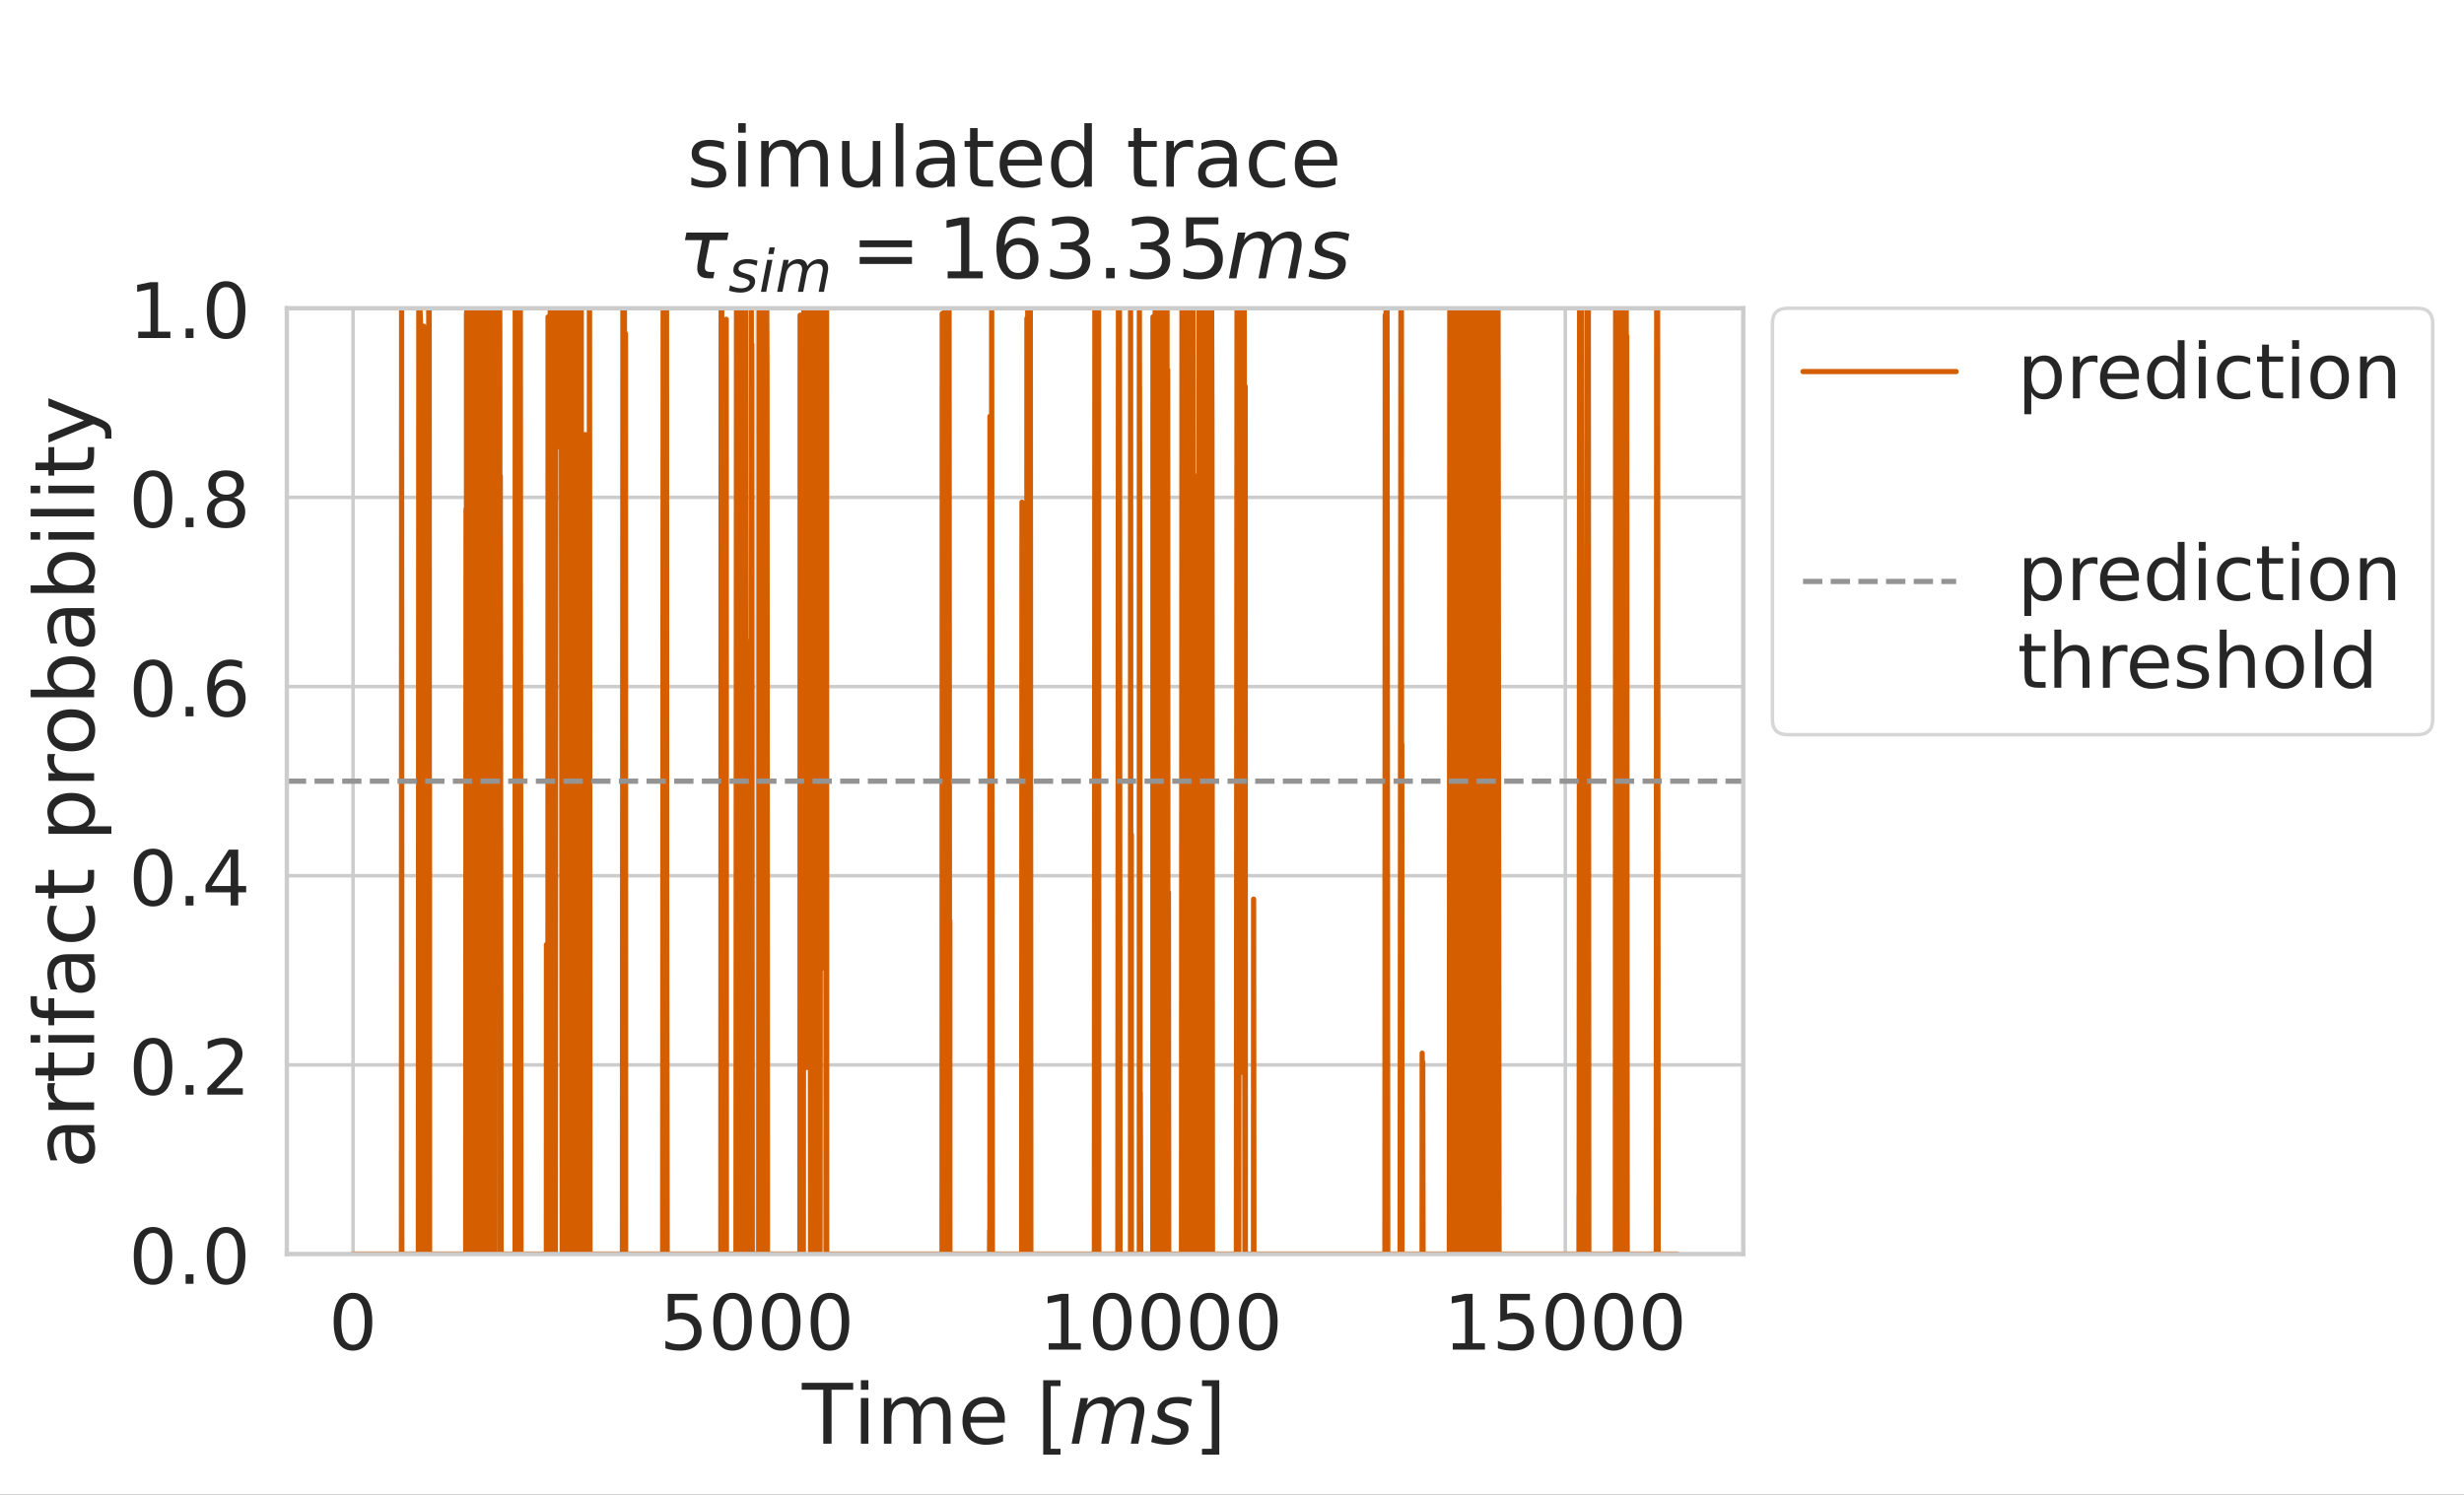 <?xml version="1.0" encoding="UTF-8"?>
<svg xmlns="http://www.w3.org/2000/svg" xmlns:xlink="http://www.w3.org/1999/xlink" width="566.415" height="343.621" viewBox="0 0 566.415 343.621">
<rect x="0" y="0" width="566.415" height="343.621" fill="#333333" stroke="none"/>
<defs>
<g>
<g id="glyph-0-0">
<path d="M 5.598 -11.688 C 4.699 -11.688 4.031 -11.246 3.574 -10.367 C 3.113 -9.488 2.902 -8.168 2.902 -6.406 C 2.902 -4.645 3.113 -3.328 3.574 -2.445 C 4.031 -1.566 4.699 -1.125 5.598 -1.125 C 6.496 -1.125 7.164 -1.566 7.621 -2.445 C 8.062 -3.328 8.289 -4.645 8.289 -6.406 C 8.289 -8.168 8.062 -9.488 7.621 -10.367 C 7.164 -11.246 6.496 -11.688 5.598 -11.688 Z M 5.598 -13.059 C 7.023 -13.059 8.113 -12.477 8.887 -11.352 C 9.645 -10.207 10.031 -8.555 10.031 -6.406 C 10.031 -4.242 9.645 -2.586 8.887 -1.461 C 8.113 -0.336 7.023 0.23 5.578 0.23 C 4.137 0.23 3.043 -0.336 2.289 -1.461 C 1.531 -2.586 1.16 -4.242 1.16 -6.406 C 1.16 -8.555 1.531 -10.207 2.289 -11.352 C 3.043 -12.477 4.152 -13.059 5.598 -13.059 Z M 5.598 -13.059 "/>
</g>
<g id="glyph-0-1">
<path d="M 1.902 -12.832 L 8.711 -12.832 L 8.711 -11.371 L 3.484 -11.371 L 3.484 -8.219 C 3.73 -8.309 3.996 -8.379 4.242 -8.414 C 4.488 -8.449 4.754 -8.484 5 -8.484 C 6.426 -8.484 7.551 -8.078 8.395 -7.305 C 9.238 -6.512 9.664 -5.457 9.664 -4.117 C 9.664 -2.727 9.223 -1.656 8.359 -0.898 C 7.496 -0.141 6.281 0.23 4.734 0.23 C 4.188 0.23 3.645 0.176 3.078 0.105 C 2.516 0.02 1.953 -0.105 1.355 -0.301 L 1.355 -2.043 C 1.867 -1.762 2.395 -1.547 2.957 -1.406 C 3.504 -1.266 4.082 -1.215 4.699 -1.215 C 5.684 -1.215 6.477 -1.461 7.059 -1.988 C 7.621 -2.516 7.922 -3.223 7.922 -4.117 C 7.922 -5 7.621 -5.703 7.059 -6.23 C 6.477 -6.758 5.684 -7.023 4.699 -7.023 C 4.242 -7.023 3.766 -6.969 3.309 -6.863 C 2.852 -6.758 2.375 -6.602 1.902 -6.391 Z M 1.902 -12.832 "/>
</g>
<g id="glyph-0-2">
<path d="M 2.184 -1.461 L 5.016 -1.461 L 5.016 -11.246 L 1.938 -10.629 L 1.938 -12.215 L 5 -12.832 L 6.742 -12.832 L 6.742 -1.461 L 9.574 -1.461 L 9.574 0 L 2.184 0 Z M 2.184 -1.461 "/>
</g>
<g id="glyph-0-3">
<path d="M 1.883 -2.184 L 3.695 -2.184 L 3.695 0 L 1.883 0 Z M 1.883 -2.184 "/>
</g>
<g id="glyph-0-4">
<path d="M 3.379 -1.461 L 9.434 -1.461 L 9.434 0 L 1.285 0 L 1.285 -1.461 C 1.938 -2.129 2.832 -3.043 3.977 -4.207 C 5.105 -5.352 5.824 -6.09 6.125 -6.426 C 6.688 -7.039 7.074 -7.566 7.285 -8.008 C 7.496 -8.43 7.621 -8.871 7.621 -9.293 C 7.621 -9.961 7.375 -10.523 6.898 -10.945 C 6.426 -11.371 5.809 -11.598 5.035 -11.598 C 4.488 -11.598 3.906 -11.492 3.309 -11.316 C 2.711 -11.125 2.059 -10.84 1.371 -10.453 L 1.371 -12.215 C 2.078 -12.496 2.727 -12.707 3.328 -12.848 C 3.926 -12.988 4.488 -13.059 5 -13.059 C 6.32 -13.059 7.375 -12.727 8.168 -12.055 C 8.957 -11.387 9.363 -10.508 9.363 -9.398 C 9.363 -8.871 9.258 -8.359 9.062 -7.902 C 8.871 -7.426 8.52 -6.863 7.992 -6.23 C 7.848 -6.055 7.391 -5.578 6.617 -4.789 C 5.844 -3.996 4.77 -2.887 3.379 -1.461 Z M 3.379 -1.461 "/>
</g>
<g id="glyph-0-5">
<path d="M 6.652 -11.316 L 2.27 -4.469 L 6.652 -4.469 Z M 6.195 -12.832 L 8.379 -12.832 L 8.379 -4.469 L 10.207 -4.469 L 10.207 -3.027 L 8.379 -3.027 L 8.379 0 L 6.652 0 L 6.652 -3.027 L 0.863 -3.027 L 0.863 -4.699 Z M 6.195 -12.832 "/>
</g>
<g id="glyph-0-6">
<path d="M 5.809 -7.109 C 5.035 -7.109 4.418 -6.828 3.961 -6.301 C 3.504 -5.773 3.273 -5.035 3.273 -4.117 C 3.273 -3.188 3.504 -2.445 3.961 -1.918 C 4.418 -1.391 5.035 -1.125 5.809 -1.125 C 6.582 -1.125 7.199 -1.391 7.656 -1.918 C 8.113 -2.445 8.344 -3.188 8.344 -4.117 C 8.344 -5.035 8.113 -5.773 7.656 -6.301 C 7.199 -6.828 6.582 -7.109 5.809 -7.109 Z M 9.258 -12.547 L 9.258 -10.965 C 8.816 -11.176 8.379 -11.336 7.938 -11.441 C 7.48 -11.547 7.039 -11.598 6.617 -11.598 C 5.457 -11.598 4.574 -11.211 3.977 -10.438 C 3.379 -9.664 3.027 -8.484 2.957 -6.934 C 3.293 -7.426 3.715 -7.812 4.223 -8.078 C 4.734 -8.344 5.297 -8.484 5.914 -8.484 C 7.199 -8.484 8.219 -8.078 8.957 -7.305 C 9.699 -6.531 10.086 -5.457 10.086 -4.117 C 10.086 -2.797 9.68 -1.742 8.906 -0.949 C 8.133 -0.16 7.094 0.23 5.809 0.23 C 4.328 0.23 3.188 -0.336 2.41 -1.461 C 1.621 -2.586 1.23 -4.242 1.23 -6.406 C 1.23 -8.43 1.707 -10.051 2.676 -11.246 C 3.625 -12.441 4.93 -13.059 6.547 -13.059 C 6.969 -13.059 7.41 -13.008 7.867 -12.938 C 8.309 -12.848 8.766 -12.727 9.258 -12.547 Z M 9.258 -12.547 "/>
</g>
<g id="glyph-0-7">
<path d="M 5.598 -6.09 C 4.77 -6.09 4.117 -5.859 3.645 -5.422 C 3.168 -4.98 2.938 -4.383 2.938 -3.609 C 2.938 -2.832 3.168 -2.219 3.645 -1.777 C 4.117 -1.336 4.77 -1.125 5.598 -1.125 C 6.406 -1.125 7.059 -1.336 7.531 -1.797 C 8.008 -2.234 8.254 -2.832 8.254 -3.609 C 8.254 -4.383 8.008 -4.98 7.551 -5.422 C 7.074 -5.859 6.426 -6.09 5.598 -6.09 Z M 3.855 -6.828 C 3.113 -7.004 2.535 -7.355 2.113 -7.867 C 1.691 -8.379 1.496 -8.992 1.496 -9.734 C 1.496 -10.754 1.848 -11.562 2.586 -12.16 C 3.309 -12.762 4.312 -13.059 5.598 -13.059 C 6.863 -13.059 7.867 -12.762 8.605 -12.16 C 9.328 -11.562 9.699 -10.754 9.699 -9.734 C 9.699 -8.992 9.488 -8.379 9.062 -7.867 C 8.641 -7.355 8.078 -7.004 7.34 -6.828 C 8.168 -6.637 8.816 -6.246 9.293 -5.684 C 9.75 -5.121 9.996 -4.418 9.996 -3.609 C 9.996 -2.359 9.609 -1.406 8.852 -0.758 C 8.078 -0.09 6.988 0.23 5.578 0.23 C 4.172 0.23 3.078 -0.09 2.324 -0.758 C 1.566 -1.406 1.195 -2.359 1.195 -3.609 C 1.195 -4.418 1.426 -5.121 1.902 -5.684 C 2.359 -6.246 3.008 -6.637 3.855 -6.828 Z M 3.223 -9.574 C 3.223 -8.906 3.414 -8.379 3.836 -8.008 C 4.258 -7.637 4.84 -7.461 5.598 -7.461 C 6.336 -7.461 6.918 -7.637 7.34 -8.008 C 7.762 -8.379 7.973 -8.906 7.973 -9.574 C 7.973 -10.242 7.762 -10.754 7.34 -11.125 C 6.918 -11.492 6.336 -11.688 5.598 -11.688 C 4.84 -11.688 4.258 -11.492 3.836 -11.125 C 3.414 -10.754 3.223 -10.242 3.223 -9.574 Z M 3.223 -9.574 "/>
</g>
<g id="glyph-0-8">
<path d="M 3.188 -1.441 L 3.188 3.645 L 1.602 3.645 L 1.602 -9.629 L 3.188 -9.629 L 3.188 -8.168 C 3.504 -8.73 3.926 -9.152 4.434 -9.434 C 4.945 -9.715 5.562 -9.855 6.266 -9.855 C 7.426 -9.855 8.379 -9.379 9.117 -8.465 C 9.84 -7.531 10.207 -6.32 10.207 -4.805 C 10.207 -3.293 9.84 -2.059 9.117 -1.145 C 8.379 -0.23 7.426 0.23 6.266 0.23 C 5.562 0.23 4.945 0.09 4.434 -0.176 C 3.926 -0.441 3.504 -0.863 3.188 -1.441 Z M 8.57 -4.805 C 8.57 -5.965 8.324 -6.863 7.848 -7.531 C 7.355 -8.203 6.707 -8.535 5.879 -8.535 C 5.035 -8.535 4.383 -8.203 3.906 -7.531 C 3.414 -6.863 3.188 -5.965 3.188 -4.805 C 3.188 -3.645 3.414 -2.727 3.906 -2.059 C 4.383 -1.391 5.035 -1.074 5.879 -1.074 C 6.707 -1.074 7.355 -1.391 7.848 -2.059 C 8.324 -2.727 8.57 -3.645 8.57 -4.805 Z M 8.57 -4.805 "/>
</g>
<g id="glyph-0-9">
<path d="M 7.234 -8.148 C 7.059 -8.254 6.863 -8.324 6.652 -8.379 C 6.441 -8.414 6.211 -8.449 5.965 -8.449 C 5.07 -8.449 4.383 -8.148 3.906 -7.566 C 3.414 -6.988 3.188 -6.16 3.188 -5.07 L 3.188 0 L 1.602 0 L 1.602 -9.629 L 3.188 -9.629 L 3.188 -8.133 C 3.504 -8.711 3.941 -9.152 4.469 -9.434 C 5 -9.715 5.648 -9.855 6.426 -9.855 C 6.531 -9.855 6.652 -9.84 6.793 -9.84 C 6.918 -9.82 7.059 -9.805 7.234 -9.77 Z M 7.234 -8.148 "/>
</g>
<g id="glyph-0-10">
<path d="M 9.891 -5.211 L 9.891 -4.434 L 2.621 -4.434 C 2.691 -3.344 3.008 -2.5 3.609 -1.938 C 4.188 -1.371 5 -1.09 6.055 -1.09 C 6.652 -1.09 7.25 -1.16 7.812 -1.301 C 8.379 -1.441 8.957 -1.672 9.523 -1.988 L 9.523 -0.492 C 8.957 -0.246 8.379 -0.055 7.777 0.055 C 7.18 0.16 6.566 0.23 5.965 0.23 C 4.418 0.23 3.203 -0.211 2.305 -1.09 C 1.406 -1.973 0.969 -3.188 0.969 -4.719 C 0.969 -6.281 1.391 -7.531 2.234 -8.465 C 3.078 -9.379 4.242 -9.855 5.684 -9.855 C 6.988 -9.855 8.008 -9.434 8.766 -8.605 C 9.504 -7.762 9.891 -6.637 9.891 -5.211 Z M 8.309 -5.668 C 8.289 -6.531 8.043 -7.215 7.586 -7.742 C 7.109 -8.254 6.477 -8.52 5.703 -8.52 C 4.824 -8.52 4.117 -8.254 3.59 -7.762 C 3.062 -7.27 2.746 -6.566 2.676 -5.668 Z M 8.309 -5.668 "/>
</g>
<g id="glyph-0-11">
<path d="M 7.992 -8.168 L 7.992 -13.375 L 9.574 -13.375 L 9.574 0 L 7.992 0 L 7.992 -1.441 C 7.656 -0.863 7.234 -0.441 6.723 -0.176 C 6.211 0.09 5.613 0.23 4.91 0.23 C 3.75 0.23 2.797 -0.23 2.059 -1.145 C 1.32 -2.059 0.969 -3.293 0.969 -4.805 C 0.969 -6.32 1.32 -7.531 2.059 -8.465 C 2.797 -9.379 3.75 -9.855 4.91 -9.855 C 5.613 -9.855 6.211 -9.715 6.723 -9.434 C 7.234 -9.152 7.656 -8.73 7.992 -8.168 Z M 2.605 -4.805 C 2.605 -3.645 2.832 -2.727 3.309 -2.059 C 3.785 -1.391 4.434 -1.074 5.281 -1.074 C 6.125 -1.074 6.777 -1.391 7.27 -2.059 C 7.742 -2.727 7.992 -3.645 7.992 -4.805 C 7.992 -5.965 7.742 -6.863 7.27 -7.531 C 6.777 -8.203 6.125 -8.535 5.281 -8.535 C 4.434 -8.535 3.785 -8.203 3.309 -7.531 C 2.832 -6.863 2.605 -5.965 2.605 -4.805 Z M 2.605 -4.805 "/>
</g>
<g id="glyph-0-12">
<path d="M 1.656 -9.629 L 3.238 -9.629 L 3.238 0 L 1.656 0 Z M 1.656 -13.375 L 3.238 -13.375 L 3.238 -11.371 L 1.656 -11.371 Z M 1.656 -13.375 "/>
</g>
<g id="glyph-0-13">
<path d="M 8.59 -9.258 L 8.59 -7.777 C 8.133 -8.027 7.691 -8.203 7.234 -8.324 C 6.777 -8.449 6.336 -8.52 5.879 -8.52 C 4.859 -8.52 4.047 -8.184 3.484 -7.531 C 2.922 -6.883 2.641 -5.965 2.641 -4.805 C 2.641 -3.625 2.922 -2.711 3.484 -2.059 C 4.047 -1.406 4.859 -1.09 5.879 -1.09 C 6.336 -1.09 6.777 -1.145 7.234 -1.266 C 7.691 -1.391 8.133 -1.586 8.59 -1.832 L 8.59 -0.371 C 8.133 -0.16 7.672 0 7.215 0.09 C 6.742 0.176 6.23 0.23 5.703 0.23 C 4.258 0.23 3.098 -0.211 2.254 -1.125 C 1.391 -2.023 0.969 -3.258 0.969 -4.805 C 0.969 -6.371 1.391 -7.602 2.254 -8.5 C 3.113 -9.398 4.293 -9.855 5.809 -9.855 C 6.301 -9.855 6.777 -9.805 7.234 -9.699 C 7.691 -9.594 8.148 -9.453 8.59 -9.258 Z M 8.59 -9.258 "/>
</g>
<g id="glyph-0-14">
<path d="M 3.223 -12.355 L 3.223 -9.629 L 6.477 -9.629 L 6.477 -8.395 L 3.223 -8.395 L 3.223 -3.168 C 3.223 -2.375 3.328 -1.867 3.539 -1.656 C 3.75 -1.426 4.188 -1.32 4.859 -1.32 L 6.477 -1.32 L 6.477 0 L 4.859 0 C 3.625 0 2.781 -0.23 2.324 -0.688 C 1.867 -1.145 1.637 -1.973 1.637 -3.168 L 1.637 -8.395 L 0.477 -8.395 L 0.477 -9.629 L 1.637 -9.629 L 1.637 -12.355 Z M 3.223 -12.355 "/>
</g>
<g id="glyph-0-15">
<path d="M 5.387 -8.52 C 4.539 -8.52 3.871 -8.184 3.379 -7.516 C 2.887 -6.848 2.641 -5.949 2.641 -4.805 C 2.641 -3.645 2.867 -2.746 3.363 -2.078 C 3.855 -1.406 4.523 -1.09 5.387 -1.09 C 6.23 -1.09 6.898 -1.406 7.391 -2.078 C 7.887 -2.746 8.133 -3.645 8.133 -4.805 C 8.133 -5.93 7.887 -6.848 7.391 -7.516 C 6.898 -8.184 6.23 -8.52 5.387 -8.52 Z M 5.387 -9.855 C 6.758 -9.855 7.832 -9.398 8.625 -8.52 C 9.398 -7.621 9.805 -6.391 9.805 -4.805 C 9.805 -3.223 9.398 -1.988 8.625 -1.109 C 7.832 -0.211 6.758 0.23 5.387 0.23 C 3.996 0.23 2.902 -0.211 2.129 -1.109 C 1.355 -1.988 0.969 -3.223 0.969 -4.805 C 0.969 -6.391 1.355 -7.621 2.129 -8.52 C 2.902 -9.398 3.996 -9.855 5.387 -9.855 Z M 5.387 -9.855 "/>
</g>
<g id="glyph-0-16">
<path d="M 9.664 -5.809 L 9.664 0 L 8.078 0 L 8.078 -5.754 C 8.078 -6.672 7.887 -7.34 7.531 -7.797 C 7.18 -8.254 6.652 -8.484 5.949 -8.484 C 5.086 -8.484 4.418 -8.203 3.926 -7.656 C 3.434 -7.109 3.188 -6.371 3.188 -5.438 L 3.188 0 L 1.602 0 L 1.602 -9.629 L 3.188 -9.629 L 3.188 -8.133 C 3.555 -8.695 3.996 -9.133 4.523 -9.414 C 5.035 -9.699 5.633 -9.855 6.301 -9.855 C 7.391 -9.855 8.238 -9.504 8.801 -8.816 C 9.363 -8.133 9.664 -7.129 9.664 -5.809 Z M 9.664 -5.809 "/>
</g>
<g id="glyph-0-17">
<path d="M 9.664 -5.809 L 9.664 0 L 8.078 0 L 8.078 -5.754 C 8.078 -6.672 7.887 -7.34 7.531 -7.797 C 7.18 -8.254 6.652 -8.484 5.949 -8.484 C 5.086 -8.484 4.418 -8.203 3.926 -7.656 C 3.434 -7.109 3.188 -6.371 3.188 -5.438 L 3.188 0 L 1.602 0 L 1.602 -13.375 L 3.188 -13.375 L 3.188 -8.133 C 3.555 -8.695 3.996 -9.133 4.523 -9.414 C 5.035 -9.699 5.633 -9.855 6.301 -9.855 C 7.391 -9.855 8.238 -9.504 8.801 -8.816 C 9.363 -8.133 9.664 -7.129 9.664 -5.809 Z M 9.664 -5.809 "/>
</g>
<g id="glyph-0-18">
<path d="M 7.797 -9.344 L 7.797 -7.848 C 7.34 -8.062 6.883 -8.238 6.406 -8.359 C 5.914 -8.465 5.422 -8.535 4.91 -8.535 C 4.117 -8.535 3.52 -8.414 3.133 -8.168 C 2.746 -7.922 2.551 -7.566 2.551 -7.094 C 2.551 -6.723 2.691 -6.441 2.973 -6.23 C 3.258 -6.02 3.82 -5.809 4.664 -5.633 L 5.211 -5.508 C 6.336 -5.262 7.129 -4.91 7.602 -4.488 C 8.062 -4.047 8.309 -3.434 8.309 -2.656 C 8.309 -1.762 7.957 -1.055 7.25 -0.547 C 6.547 -0.02 5.562 0.23 4.328 0.23 C 3.801 0.23 3.273 0.176 2.711 0.09 C 2.148 0 1.566 -0.141 0.949 -0.352 L 0.949 -1.988 C 1.531 -1.672 2.113 -1.441 2.676 -1.301 C 3.238 -1.145 3.801 -1.074 4.363 -1.074 C 5.105 -1.074 5.684 -1.195 6.09 -1.441 C 6.477 -1.691 6.688 -2.059 6.688 -2.535 C 6.688 -2.957 6.531 -3.293 6.246 -3.52 C 5.965 -3.75 5.332 -3.977 4.348 -4.188 L 3.801 -4.312 C 2.816 -4.523 2.094 -4.84 1.672 -5.262 C 1.23 -5.684 1.02 -6.266 1.02 -7.023 C 1.02 -7.922 1.336 -8.625 1.973 -9.117 C 2.605 -9.609 3.52 -9.855 4.719 -9.855 C 5.297 -9.855 5.844 -9.805 6.371 -9.715 C 6.883 -9.629 7.355 -9.504 7.797 -9.344 Z M 7.797 -9.344 "/>
</g>
<g id="glyph-0-19">
<path d="M 1.656 -13.375 L 3.238 -13.375 L 3.238 0 L 1.656 0 Z M 1.656 -13.375 "/>
</g>
<g id="glyph-1-0">
<path d="M -0.039 -13.996 L 11.789 -13.996 L 11.789 -12.402 L 6.816 -12.402 L 6.816 0 L 4.914 0 L 4.914 -12.402 L -0.039 -12.402 Z M -0.039 -13.996 "/>
</g>
<g id="glyph-1-1">
<path d="M 1.805 -10.504 L 3.531 -10.504 L 3.531 0 L 1.805 0 Z M 1.805 -14.594 L 3.531 -14.594 L 3.531 -12.402 L 1.805 -12.402 Z M 1.805 -14.594 "/>
</g>
<g id="glyph-1-2">
<path d="M 9.984 -8.488 C 10.406 -9.254 10.926 -9.812 11.52 -10.195 C 12.113 -10.559 12.824 -10.754 13.652 -10.754 C 14.727 -10.754 15.57 -10.367 16.168 -9.602 C 16.762 -8.832 17.07 -7.738 17.07 -6.336 L 17.07 0 L 15.34 0 L 15.34 -6.277 C 15.34 -7.277 15.148 -8.027 14.805 -8.523 C 14.438 -9.004 13.902 -9.254 13.172 -9.254 C 12.27 -9.254 11.559 -8.945 11.039 -8.352 C 10.523 -7.758 10.273 -6.949 10.273 -5.934 L 10.273 0 L 8.543 0 L 8.543 -6.277 C 8.543 -7.277 8.352 -8.027 8.008 -8.523 C 7.641 -9.004 7.086 -9.254 6.355 -9.254 C 5.473 -9.254 4.762 -8.945 4.242 -8.352 C 3.727 -7.758 3.477 -6.949 3.477 -5.934 L 3.477 0 L 1.746 0 L 1.746 -10.504 L 3.477 -10.504 L 3.477 -8.871 C 3.859 -9.504 4.34 -9.984 4.895 -10.293 C 5.434 -10.598 6.086 -10.754 6.855 -10.754 C 7.621 -10.754 8.258 -10.559 8.793 -10.176 C 9.332 -9.793 9.715 -9.215 9.984 -8.488 Z M 9.984 -8.488 "/>
</g>
<g id="glyph-1-3">
<path d="M 10.789 -5.684 L 10.789 -4.84 L 2.859 -4.84 C 2.938 -3.648 3.281 -2.727 3.938 -2.113 C 4.57 -1.496 5.453 -1.191 6.605 -1.191 C 7.258 -1.191 7.91 -1.266 8.523 -1.422 C 9.141 -1.574 9.773 -1.824 10.387 -2.168 L 10.387 -0.539 C 9.773 -0.27 9.141 -0.059 8.488 0.059 C 7.832 0.172 7.16 0.25 6.508 0.25 C 4.82 0.25 3.496 -0.23 2.516 -1.191 C 1.535 -2.152 1.055 -3.477 1.055 -5.145 C 1.055 -6.855 1.516 -8.219 2.438 -9.234 C 3.359 -10.234 4.629 -10.754 6.203 -10.754 C 7.621 -10.754 8.734 -10.293 9.562 -9.391 C 10.367 -8.469 10.789 -7.238 10.789 -5.684 Z M 9.062 -6.184 C 9.043 -7.125 8.773 -7.871 8.273 -8.449 C 7.758 -9.004 7.066 -9.293 6.223 -9.293 C 5.262 -9.293 4.492 -9.004 3.918 -8.469 C 3.34 -7.93 2.996 -7.16 2.918 -6.184 Z M 9.062 -6.184 "/>
</g>
<g id="glyph-1-4">
</g>
<g id="glyph-1-5">
<path d="M 1.652 -14.594 L 5.625 -14.594 L 5.625 -13.246 L 3.379 -13.246 L 3.379 1.172 L 5.625 1.172 L 5.625 2.516 L 1.652 2.516 Z M 1.652 -14.594 "/>
</g>
<g id="glyph-1-6">
<path d="M 5.836 -14.594 L 5.836 2.516 L 1.863 2.516 L 1.863 1.172 L 4.109 1.172 L 4.109 -13.246 L 1.863 -13.246 L 1.863 -14.594 Z M 5.836 -14.594 "/>
</g>
<g id="glyph-1-7">
<path d="M 8.504 -10.195 L 8.504 -8.562 C 8.008 -8.793 7.508 -8.984 6.988 -9.121 C 6.453 -9.234 5.914 -9.312 5.355 -9.312 C 4.492 -9.312 3.84 -9.176 3.418 -8.91 C 2.996 -8.641 2.785 -8.258 2.785 -7.738 C 2.785 -7.336 2.938 -7.027 3.246 -6.797 C 3.551 -6.566 4.168 -6.336 5.09 -6.145 L 5.684 -6.008 C 6.91 -5.742 7.777 -5.355 8.293 -4.895 C 8.793 -4.414 9.062 -3.742 9.062 -2.898 C 9.062 -1.922 8.68 -1.152 7.91 -0.594 C 7.141 -0.02 6.066 0.25 4.723 0.25 C 4.148 0.25 3.57 0.191 2.957 0.098 C 2.344 0 1.707 -0.152 1.035 -0.383 L 1.035 -2.168 C 1.672 -1.824 2.305 -1.574 2.918 -1.422 C 3.531 -1.246 4.148 -1.172 4.762 -1.172 C 5.566 -1.172 6.203 -1.305 6.645 -1.574 C 7.066 -1.844 7.297 -2.246 7.297 -2.766 C 7.297 -3.227 7.125 -3.59 6.816 -3.84 C 6.508 -4.09 5.816 -4.34 4.742 -4.57 L 4.148 -4.703 C 3.07 -4.934 2.285 -5.281 1.824 -5.742 C 1.344 -6.203 1.113 -6.836 1.113 -7.66 C 1.113 -8.641 1.461 -9.406 2.152 -9.945 C 2.84 -10.484 3.84 -10.754 5.145 -10.754 C 5.777 -10.754 6.375 -10.695 6.949 -10.598 C 7.508 -10.504 8.027 -10.367 8.504 -10.195 Z M 8.504 -10.195 "/>
</g>
<g id="glyph-1-8">
<path d="M 1.633 -4.148 L 1.633 -10.504 L 3.359 -10.504 L 3.359 -4.203 C 3.359 -3.207 3.551 -2.477 3.938 -1.977 C 4.32 -1.477 4.895 -1.23 5.684 -1.23 C 6.605 -1.23 7.355 -1.516 7.891 -2.113 C 8.43 -2.707 8.699 -3.512 8.699 -4.551 L 8.699 -10.504 L 10.426 -10.504 L 10.426 0 L 8.699 0 L 8.699 -1.613 C 8.273 -0.961 7.777 -0.5 7.238 -0.191 C 6.68 0.098 6.047 0.25 5.32 0.25 C 4.109 0.25 3.188 -0.113 2.574 -0.863 C 1.938 -1.594 1.633 -2.688 1.633 -4.148 Z M 5.973 -10.754 Z M 5.973 -10.754 "/>
</g>
<g id="glyph-1-9">
<path d="M 1.805 -14.594 L 3.531 -14.594 L 3.531 0 L 1.805 0 Z M 1.805 -14.594 "/>
</g>
<g id="glyph-1-10">
<path d="M 6.586 -5.281 C 5.184 -5.281 4.223 -5.105 3.688 -4.801 C 3.148 -4.473 2.879 -3.938 2.879 -3.168 C 2.879 -2.555 3.07 -2.055 3.477 -1.707 C 3.879 -1.344 4.434 -1.172 5.125 -1.172 C 6.086 -1.172 6.855 -1.496 7.43 -2.188 C 8.008 -2.859 8.293 -3.762 8.293 -4.895 L 8.293 -5.281 Z M 10.023 -5.992 L 10.023 0 L 8.293 0 L 8.293 -1.594 C 7.891 -0.941 7.391 -0.48 6.816 -0.191 C 6.238 0.098 5.512 0.25 4.664 0.25 C 3.59 0.25 2.727 -0.039 2.094 -0.633 C 1.461 -1.23 1.152 -2.035 1.152 -3.055 C 1.152 -4.223 1.535 -5.105 2.344 -5.723 C 3.129 -6.316 4.301 -6.625 5.875 -6.625 L 8.293 -6.625 L 8.293 -6.797 C 8.293 -7.586 8.027 -8.199 7.508 -8.641 C 6.988 -9.062 6.258 -9.293 5.32 -9.293 C 4.703 -9.293 4.129 -9.215 3.551 -9.062 C 2.977 -8.91 2.438 -8.699 1.922 -8.43 L 1.922 -10.023 C 2.535 -10.254 3.148 -10.445 3.742 -10.559 C 4.34 -10.676 4.914 -10.754 5.492 -10.754 C 7.008 -10.754 8.141 -10.348 8.891 -9.562 C 9.637 -8.773 10.023 -7.586 10.023 -5.992 Z M 10.023 -5.992 "/>
</g>
<g id="glyph-1-11">
<path d="M 3.512 -13.477 L 3.512 -10.504 L 7.066 -10.504 L 7.066 -9.16 L 3.512 -9.16 L 3.512 -3.457 C 3.512 -2.594 3.629 -2.035 3.859 -1.805 C 4.09 -1.555 4.57 -1.441 5.301 -1.441 L 7.066 -1.441 L 7.066 0 L 5.301 0 C 3.957 0 3.035 -0.25 2.535 -0.75 C 2.035 -1.246 1.785 -2.152 1.785 -3.457 L 1.785 -9.16 L 0.52 -9.16 L 0.52 -10.504 L 1.785 -10.504 L 1.785 -13.477 Z M 3.512 -13.477 "/>
</g>
<g id="glyph-1-12">
<path d="M 8.719 -8.91 L 8.719 -14.594 L 10.445 -14.594 L 10.445 0 L 8.719 0 L 8.719 -1.574 C 8.352 -0.941 7.891 -0.48 7.336 -0.191 C 6.777 0.098 6.125 0.25 5.355 0.25 C 4.09 0.25 3.055 -0.25 2.246 -1.246 C 1.441 -2.246 1.055 -3.59 1.055 -5.242 C 1.055 -6.895 1.441 -8.219 2.246 -9.234 C 3.055 -10.234 4.09 -10.754 5.355 -10.754 C 6.125 -10.754 6.777 -10.598 7.336 -10.293 C 7.891 -9.984 8.352 -9.523 8.719 -8.91 Z M 2.84 -5.242 C 2.84 -3.973 3.09 -2.977 3.609 -2.246 C 4.129 -1.516 4.84 -1.172 5.762 -1.172 C 6.68 -1.172 7.391 -1.516 7.93 -2.246 C 8.449 -2.977 8.719 -3.973 8.719 -5.242 C 8.719 -6.508 8.449 -7.488 7.93 -8.219 C 7.391 -8.945 6.68 -9.312 5.762 -9.312 C 4.84 -9.312 4.129 -8.945 3.609 -8.219 C 3.09 -7.488 2.84 -6.508 2.84 -5.242 Z M 2.84 -5.242 "/>
</g>
<g id="glyph-1-13">
<path d="M 7.891 -8.891 C 7.699 -9.004 7.488 -9.082 7.258 -9.141 C 7.027 -9.176 6.777 -9.215 6.508 -9.215 C 5.531 -9.215 4.781 -8.891 4.262 -8.258 C 3.727 -7.621 3.477 -6.719 3.477 -5.531 L 3.477 0 L 1.746 0 L 1.746 -10.504 L 3.477 -10.504 L 3.477 -8.871 C 3.82 -9.504 4.301 -9.984 4.875 -10.293 C 5.453 -10.598 6.164 -10.754 7.008 -10.754 C 7.125 -10.754 7.258 -10.734 7.41 -10.734 C 7.547 -10.715 7.699 -10.695 7.891 -10.656 Z M 7.891 -8.891 "/>
</g>
<g id="glyph-1-14">
<path d="M 9.371 -10.098 L 9.371 -8.488 C 8.871 -8.754 8.391 -8.945 7.891 -9.082 C 7.391 -9.215 6.91 -9.293 6.414 -9.293 C 5.301 -9.293 4.414 -8.93 3.801 -8.219 C 3.188 -7.508 2.879 -6.508 2.879 -5.242 C 2.879 -3.957 3.188 -2.957 3.801 -2.246 C 4.414 -1.535 5.301 -1.191 6.414 -1.191 C 6.91 -1.191 7.391 -1.246 7.891 -1.383 C 8.391 -1.516 8.871 -1.727 9.371 -1.996 L 9.371 -0.402 C 8.871 -0.172 8.371 0 7.871 0.098 C 7.355 0.191 6.797 0.25 6.223 0.25 C 4.645 0.25 3.379 -0.23 2.457 -1.23 C 1.516 -2.207 1.055 -3.551 1.055 -5.242 C 1.055 -6.949 1.516 -8.293 2.457 -9.273 C 3.398 -10.254 4.684 -10.754 6.336 -10.754 C 6.875 -10.754 7.391 -10.695 7.891 -10.578 C 8.391 -10.465 8.891 -10.309 9.371 -10.098 Z M 9.371 -10.098 "/>
</g>
<g id="glyph-1-15">
<path d="M 2.035 -8.719 L 14.055 -8.719 L 14.055 -7.141 L 2.035 -7.141 Z M 2.035 -4.895 L 14.055 -4.895 L 14.055 -3.301 L 2.035 -3.301 Z M 2.035 -4.895 "/>
</g>
<g id="glyph-1-16">
<path d="M 2.379 -1.594 L 5.473 -1.594 L 5.473 -12.27 L 2.113 -11.598 L 2.113 -13.324 L 5.453 -13.996 L 7.355 -13.996 L 7.355 -1.594 L 10.445 -1.594 L 10.445 0 L 2.379 0 Z M 2.379 -1.594 "/>
</g>
<g id="glyph-1-17">
<path d="M 6.336 -7.758 C 5.492 -7.758 4.82 -7.449 4.32 -6.875 C 3.82 -6.297 3.57 -5.492 3.57 -4.492 C 3.57 -3.477 3.82 -2.668 4.32 -2.094 C 4.82 -1.516 5.492 -1.23 6.336 -1.23 C 7.18 -1.23 7.852 -1.516 8.352 -2.094 C 8.852 -2.668 9.102 -3.477 9.102 -4.492 C 9.102 -5.492 8.852 -6.297 8.352 -6.875 C 7.852 -7.449 7.18 -7.758 6.336 -7.758 Z M 10.098 -13.691 L 10.098 -11.961 C 9.621 -12.191 9.141 -12.363 8.66 -12.48 C 8.16 -12.594 7.68 -12.652 7.219 -12.652 C 5.953 -12.652 4.992 -12.23 4.34 -11.387 C 3.688 -10.539 3.301 -9.254 3.227 -7.566 C 3.59 -8.102 4.051 -8.523 4.609 -8.812 C 5.164 -9.102 5.777 -9.254 6.453 -9.254 C 7.852 -9.254 8.965 -8.812 9.773 -7.969 C 10.578 -7.125 11 -5.953 11 -4.492 C 11 -3.055 10.559 -1.902 9.715 -1.035 C 8.871 -0.172 7.738 0.25 6.336 0.25 C 4.723 0.25 3.477 -0.363 2.629 -1.594 C 1.766 -2.824 1.344 -4.629 1.344 -6.988 C 1.344 -9.195 1.863 -10.965 2.918 -12.27 C 3.957 -13.574 5.375 -14.246 7.141 -14.246 C 7.602 -14.246 8.082 -14.188 8.582 -14.113 C 9.062 -14.016 9.562 -13.883 10.098 -13.691 Z M 10.098 -13.691 "/>
</g>
<g id="glyph-1-18">
<path d="M 7.797 -7.547 C 8.699 -7.355 9.406 -6.949 9.906 -6.336 C 10.406 -5.723 10.676 -4.953 10.676 -4.07 C 10.676 -2.688 10.195 -1.613 9.254 -0.863 C 8.293 -0.113 6.949 0.25 5.203 0.25 C 4.609 0.25 3.992 0.191 3.379 0.078 C 2.766 -0.02 2.113 -0.191 1.461 -0.422 L 1.461 -2.246 C 1.977 -1.938 2.555 -1.707 3.188 -1.555 C 3.801 -1.402 4.453 -1.324 5.145 -1.324 C 6.336 -1.324 7.238 -1.555 7.852 -2.016 C 8.469 -2.477 8.793 -3.168 8.793 -4.07 C 8.793 -4.875 8.504 -5.531 7.93 -5.992 C 7.355 -6.453 6.547 -6.699 5.512 -6.699 L 3.879 -6.699 L 3.879 -8.258 L 5.586 -8.258 C 6.508 -8.258 7.219 -8.43 7.719 -8.812 C 8.219 -9.176 8.469 -9.715 8.469 -10.426 C 8.469 -11.137 8.199 -11.691 7.699 -12.078 C 7.18 -12.461 6.453 -12.652 5.512 -12.652 C 4.992 -12.652 4.434 -12.594 3.84 -12.48 C 3.246 -12.363 2.594 -12.191 1.883 -11.961 L 1.883 -13.652 C 2.594 -13.844 3.266 -13.996 3.898 -14.094 C 4.512 -14.188 5.105 -14.246 5.684 -14.246 C 7.105 -14.246 8.238 -13.922 9.082 -13.266 C 9.926 -12.613 10.348 -11.73 10.348 -10.617 C 10.348 -9.848 10.117 -9.195 9.676 -8.66 C 9.234 -8.121 8.602 -7.738 7.797 -7.547 Z M 7.797 -7.547 "/>
</g>
<g id="glyph-1-19">
<path d="M 2.055 -2.379 L 4.031 -2.379 L 4.031 0 L 2.055 0 Z M 2.055 -2.379 "/>
</g>
<g id="glyph-1-20">
<path d="M 2.074 -13.996 L 9.504 -13.996 L 9.504 -12.402 L 3.801 -12.402 L 3.801 -8.965 C 4.07 -9.062 4.359 -9.141 4.629 -9.176 C 4.895 -9.215 5.184 -9.254 5.453 -9.254 C 7.008 -9.254 8.238 -8.812 9.16 -7.969 C 10.078 -7.105 10.539 -5.953 10.539 -4.492 C 10.539 -2.977 10.062 -1.805 9.121 -0.98 C 8.18 -0.152 6.855 0.25 5.164 0.25 C 4.57 0.25 3.973 0.191 3.359 0.113 C 2.746 0.02 2.133 -0.113 1.477 -0.328 L 1.477 -2.227 C 2.035 -1.922 2.609 -1.691 3.227 -1.535 C 3.82 -1.383 4.453 -1.324 5.125 -1.324 C 6.203 -1.324 7.066 -1.594 7.699 -2.168 C 8.312 -2.746 8.641 -3.512 8.641 -4.492 C 8.641 -5.453 8.312 -6.223 7.699 -6.797 C 7.066 -7.371 6.203 -7.66 5.125 -7.66 C 4.629 -7.66 4.109 -7.602 3.609 -7.488 C 3.109 -7.371 2.594 -7.199 2.074 -6.969 Z M 2.074 -13.996 "/>
</g>
<g id="glyph-2-0">
<path d="M 17.242 -6.336 L 16.012 0 L 14.285 0 L 15.496 -6.277 C 15.531 -6.547 15.57 -6.777 15.609 -6.969 C 15.629 -7.16 15.648 -7.316 15.648 -7.469 C 15.648 -8.027 15.477 -8.469 15.168 -8.773 C 14.859 -9.082 14.418 -9.254 13.863 -9.254 C 13.02 -9.254 12.27 -8.93 11.617 -8.312 C 10.965 -7.68 10.539 -6.855 10.348 -5.855 L 9.195 0 L 7.469 0 L 8.699 -6.277 C 8.734 -6.508 8.773 -6.719 8.812 -6.91 C 8.832 -7.105 8.852 -7.297 8.852 -7.449 C 8.852 -8.027 8.68 -8.469 8.371 -8.773 C 8.062 -9.082 7.621 -9.254 7.086 -9.254 C 6.238 -9.254 5.473 -8.93 4.82 -8.312 C 4.168 -7.68 3.742 -6.855 3.551 -5.855 L 2.398 0 L 0.672 0 L 2.727 -10.504 L 4.453 -10.504 L 4.129 -8.871 C 4.59 -9.484 5.125 -9.945 5.762 -10.273 C 6.395 -10.578 7.066 -10.754 7.797 -10.754 C 8.543 -10.754 9.16 -10.539 9.656 -10.156 C 10.156 -9.754 10.445 -9.195 10.559 -8.488 C 11.078 -9.215 11.691 -9.793 12.383 -10.176 C 13.074 -10.559 13.805 -10.754 14.574 -10.754 C 15.457 -10.754 16.148 -10.484 16.645 -9.965 C 17.145 -9.445 17.395 -8.719 17.395 -7.777 C 17.395 -7.566 17.375 -7.336 17.355 -7.086 C 17.32 -6.836 17.281 -6.586 17.242 -6.336 Z M 17.242 -6.336 "/>
</g>
<g id="glyph-2-1">
<path d="M 9.602 -10.195 L 9.273 -8.562 C 8.812 -8.793 8.312 -8.984 7.812 -9.121 C 7.316 -9.234 6.797 -9.312 6.258 -9.312 C 5.336 -9.312 4.629 -9.16 4.109 -8.852 C 3.59 -8.543 3.34 -8.121 3.34 -7.586 C 3.34 -6.969 3.938 -6.488 5.164 -6.164 C 5.242 -6.125 5.32 -6.105 5.355 -6.105 L 5.914 -5.934 C 7.066 -5.605 7.832 -5.262 8.219 -4.914 C 8.602 -4.57 8.793 -4.09 8.793 -3.496 C 8.793 -2.379 8.352 -1.477 7.469 -0.789 C 6.586 -0.098 5.414 0.25 3.992 0.25 C 3.438 0.25 2.859 0.191 2.246 0.098 C 1.633 0 0.941 -0.152 0.211 -0.383 L 0.559 -2.168 C 1.172 -1.824 1.805 -1.574 2.418 -1.422 C 3.035 -1.246 3.609 -1.172 4.188 -1.172 C 5.031 -1.172 5.703 -1.344 6.238 -1.707 C 6.758 -2.074 7.027 -2.535 7.027 -3.09 C 7.027 -3.688 6.336 -4.168 4.953 -4.551 L 4.781 -4.59 L 4.188 -4.742 C 3.301 -4.973 2.648 -5.262 2.246 -5.645 C 1.844 -6.027 1.652 -6.508 1.652 -7.105 C 1.652 -8.219 2.055 -9.121 2.898 -9.773 C 3.742 -10.426 4.875 -10.754 6.336 -10.754 C 6.91 -10.754 7.469 -10.695 8.008 -10.598 C 8.543 -10.504 9.062 -10.367 9.602 -10.195 Z M 9.602 -10.195 "/>
</g>
<g id="glyph-3-0">
<path d="M -5.281 -6.586 C -5.281 -5.184 -5.105 -4.223 -4.801 -3.688 C -4.473 -3.148 -3.938 -2.879 -3.168 -2.879 C -2.555 -2.879 -2.055 -3.07 -1.707 -3.477 C -1.344 -3.879 -1.172 -4.434 -1.172 -5.125 C -1.172 -6.086 -1.496 -6.855 -2.188 -7.43 C -2.859 -8.008 -3.762 -8.293 -4.895 -8.293 L -5.281 -8.293 Z M -5.992 -10.023 L 0 -10.023 L 0 -8.293 L -1.594 -8.293 C -0.941 -7.891 -0.48 -7.391 -0.191 -6.816 C 0.098 -6.238 0.25 -5.512 0.25 -4.664 C 0.25 -3.59 -0.039 -2.727 -0.633 -2.094 C -1.23 -1.461 -2.035 -1.152 -3.055 -1.152 C -4.223 -1.152 -5.105 -1.535 -5.723 -2.344 C -6.316 -3.129 -6.625 -4.301 -6.625 -5.875 L -6.625 -8.293 L -6.797 -8.293 C -7.586 -8.293 -8.199 -8.027 -8.641 -7.508 C -9.062 -6.988 -9.293 -6.258 -9.293 -5.32 C -9.293 -4.703 -9.215 -4.129 -9.062 -3.551 C -8.91 -2.977 -8.699 -2.438 -8.43 -1.922 L -10.023 -1.922 C -10.254 -2.535 -10.445 -3.148 -10.559 -3.742 C -10.676 -4.34 -10.754 -4.914 -10.754 -5.492 C -10.754 -7.008 -10.348 -8.141 -9.562 -8.891 C -8.773 -9.637 -7.586 -10.023 -5.992 -10.023 Z M -5.992 -10.023 "/>
</g>
<g id="glyph-3-1">
<path d="M -8.891 -7.891 C -9.004 -7.699 -9.082 -7.488 -9.141 -7.258 C -9.176 -7.027 -9.215 -6.777 -9.215 -6.508 C -9.215 -5.531 -8.891 -4.781 -8.258 -4.262 C -7.621 -3.727 -6.719 -3.477 -5.531 -3.477 L 0 -3.477 L 0 -1.746 L -10.504 -1.746 L -10.504 -3.477 L -8.871 -3.477 C -9.504 -3.82 -9.984 -4.301 -10.293 -4.875 C -10.598 -5.453 -10.754 -6.164 -10.754 -7.008 C -10.754 -7.125 -10.734 -7.258 -10.734 -7.41 C -10.715 -7.547 -10.695 -7.699 -10.656 -7.891 Z M -8.891 -7.891 "/>
</g>
<g id="glyph-3-2">
<path d="M -13.477 -3.512 L -10.504 -3.512 L -10.504 -7.066 L -9.16 -7.066 L -9.16 -3.512 L -3.457 -3.512 C -2.594 -3.512 -2.035 -3.629 -1.805 -3.859 C -1.555 -4.09 -1.441 -4.57 -1.441 -5.301 L -1.441 -7.066 L 0 -7.066 L 0 -5.301 C 0 -3.957 -0.25 -3.035 -0.75 -2.535 C -1.246 -2.035 -2.152 -1.785 -3.457 -1.785 L -9.16 -1.785 L -9.16 -0.52 L -10.504 -0.52 L -10.504 -1.785 L -13.477 -1.785 Z M -13.477 -3.512 "/>
</g>
<g id="glyph-3-3">
<path d="M -10.504 -1.805 L -10.504 -3.531 L 0 -3.531 L 0 -1.805 Z M -14.594 -1.805 L -14.594 -3.531 L -12.402 -3.531 L -12.402 -1.805 Z M -14.594 -1.805 "/>
</g>
<g id="glyph-3-4">
<path d="M -14.594 -7.125 L -13.152 -7.125 L -13.152 -5.473 C -13.152 -4.859 -13.02 -4.414 -12.77 -4.188 C -12.52 -3.938 -12.078 -3.82 -11.426 -3.82 L -10.504 -3.82 L -10.504 -6.664 L -9.16 -6.664 L -9.16 -3.82 L 0 -3.82 L 0 -2.094 L -9.16 -2.094 L -9.16 -0.441 L -10.504 -0.441 L -10.504 -2.094 L -11.23 -2.094 C -12.383 -2.094 -13.246 -2.363 -13.785 -2.898 C -14.324 -3.438 -14.594 -4.301 -14.594 -5.492 Z M -14.594 -7.125 "/>
</g>
<g id="glyph-3-5">
<path d="M -10.098 -9.371 L -8.488 -9.371 C -8.754 -8.871 -8.945 -8.391 -9.082 -7.891 C -9.215 -7.391 -9.293 -6.91 -9.293 -6.414 C -9.293 -5.301 -8.93 -4.414 -8.219 -3.801 C -7.508 -3.188 -6.508 -2.879 -5.242 -2.879 C -3.957 -2.879 -2.957 -3.188 -2.246 -3.801 C -1.535 -4.414 -1.191 -5.301 -1.191 -6.414 C -1.191 -6.91 -1.246 -7.391 -1.383 -7.891 C -1.516 -8.391 -1.727 -8.871 -1.996 -9.371 L -0.402 -9.371 C -0.172 -8.871 0 -8.371 0.098 -7.871 C 0.191 -7.355 0.25 -6.797 0.25 -6.223 C 0.25 -4.645 -0.23 -3.379 -1.23 -2.457 C -2.207 -1.516 -3.551 -1.055 -5.242 -1.055 C -6.949 -1.055 -8.293 -1.516 -9.273 -2.457 C -10.254 -3.398 -10.754 -4.684 -10.754 -6.336 C -10.754 -6.875 -10.695 -7.391 -10.578 -7.891 C -10.465 -8.391 -10.309 -8.891 -10.098 -9.371 Z M -10.098 -9.371 "/>
</g>
<g id="glyph-3-6">
</g>
<g id="glyph-3-7">
<path d="M -1.574 -3.477 L 3.973 -3.477 L 3.973 -1.746 L -10.504 -1.746 L -10.504 -3.477 L -8.91 -3.477 C -9.523 -3.82 -9.984 -4.281 -10.293 -4.84 C -10.598 -5.395 -10.754 -6.066 -10.754 -6.836 C -10.754 -8.102 -10.234 -9.141 -9.234 -9.945 C -8.219 -10.734 -6.895 -11.137 -5.242 -11.137 C -3.59 -11.137 -2.246 -10.734 -1.246 -9.945 C -0.25 -9.141 0.25 -8.102 0.25 -6.836 C 0.25 -6.066 0.098 -5.395 -0.191 -4.84 C -0.48 -4.281 -0.941 -3.82 -1.574 -3.477 Z M -5.242 -9.352 C -6.508 -9.352 -7.488 -9.082 -8.219 -8.562 C -8.945 -8.027 -9.312 -7.316 -9.312 -6.414 C -9.312 -5.492 -8.945 -4.781 -8.219 -4.262 C -7.488 -3.727 -6.508 -3.477 -5.242 -3.477 C -3.973 -3.477 -2.977 -3.727 -2.246 -4.262 C -1.516 -4.781 -1.172 -5.492 -1.172 -6.414 C -1.172 -7.316 -1.516 -8.027 -2.246 -8.562 C -2.977 -9.082 -3.973 -9.352 -5.242 -9.352 Z M -5.242 -9.352 "/>
</g>
<g id="glyph-3-8">
<path d="M -9.293 -5.875 C -9.293 -4.953 -8.93 -4.223 -8.199 -3.688 C -7.469 -3.148 -6.488 -2.879 -5.242 -2.879 C -3.973 -2.879 -2.996 -3.129 -2.266 -3.668 C -1.535 -4.203 -1.191 -4.934 -1.191 -5.875 C -1.191 -6.797 -1.535 -7.527 -2.266 -8.062 C -2.996 -8.602 -3.973 -8.871 -5.242 -8.871 C -6.469 -8.871 -7.469 -8.602 -8.199 -8.062 C -8.93 -7.527 -9.293 -6.797 -9.293 -5.875 Z M -10.754 -5.875 C -10.754 -7.371 -10.254 -8.543 -9.293 -9.406 C -8.312 -10.254 -6.969 -10.695 -5.242 -10.695 C -3.512 -10.695 -2.168 -10.254 -1.211 -9.406 C -0.23 -8.543 0.25 -7.371 0.25 -5.875 C 0.25 -4.359 -0.23 -3.168 -1.211 -2.324 C -2.168 -1.477 -3.512 -1.055 -5.242 -1.055 C -6.969 -1.055 -8.312 -1.477 -9.293 -2.324 C -10.254 -3.168 -10.754 -4.359 -10.754 -5.875 Z M -10.754 -5.875 "/>
</g>
<g id="glyph-3-9">
<path d="M -5.242 -9.352 C -6.508 -9.352 -7.488 -9.082 -8.219 -8.562 C -8.945 -8.027 -9.312 -7.316 -9.312 -6.414 C -9.312 -5.492 -8.945 -4.781 -8.219 -4.262 C -7.488 -3.727 -6.508 -3.477 -5.242 -3.477 C -3.973 -3.477 -2.977 -3.727 -2.246 -4.262 C -1.516 -4.781 -1.172 -5.492 -1.172 -6.414 C -1.172 -7.316 -1.516 -8.027 -2.246 -8.562 C -2.977 -9.082 -3.973 -9.352 -5.242 -9.352 Z M -8.91 -3.477 C -9.523 -3.82 -9.984 -4.281 -10.293 -4.84 C -10.598 -5.395 -10.754 -6.066 -10.754 -6.836 C -10.754 -8.102 -10.234 -9.141 -9.234 -9.945 C -8.219 -10.734 -6.895 -11.137 -5.242 -11.137 C -3.59 -11.137 -2.246 -10.734 -1.246 -9.945 C -0.25 -9.141 0.25 -8.102 0.25 -6.836 C 0.25 -6.066 0.098 -5.395 -0.191 -4.84 C -0.48 -4.281 -0.941 -3.82 -1.574 -3.477 L 0 -3.477 L 0 -1.746 L -14.594 -1.746 L -14.594 -3.477 Z M -8.91 -3.477 "/>
</g>
<g id="glyph-3-10">
<path d="M -14.594 -1.805 L -14.594 -3.531 L 0 -3.531 L 0 -1.805 Z M -14.594 -1.805 "/>
</g>
<g id="glyph-3-11">
<path d="M 0.961 -6.184 C 2.188 -5.684 3.016 -5.203 3.398 -4.742 C 3.781 -4.281 3.973 -3.668 3.973 -2.898 L 3.973 -1.516 L 2.535 -1.516 L 2.535 -2.535 C 2.535 -2.996 2.418 -3.359 2.188 -3.629 C 1.957 -3.898 1.441 -4.188 0.594 -4.512 L -0.172 -4.82 L -10.504 -0.574 L -10.504 -2.398 L -2.285 -5.684 L -10.504 -8.965 L -10.504 -10.789 Z M 0.961 -6.184 "/>
</g>
<g id="glyph-4-0">
<path d="M 6.719 -7.137 L 6.492 -5.996 C 6.168 -6.156 5.82 -6.289 5.469 -6.383 C 5.121 -6.465 4.758 -6.52 4.383 -6.52 C 3.734 -6.52 3.238 -6.41 2.875 -6.195 C 2.512 -5.98 2.34 -5.684 2.34 -5.309 C 2.34 -4.879 2.754 -4.543 3.617 -4.312 C 3.668 -4.289 3.723 -4.273 3.75 -4.273 L 4.141 -4.152 C 4.945 -3.926 5.484 -3.684 5.754 -3.441 C 6.02 -3.199 6.156 -2.863 6.156 -2.445 C 6.156 -1.668 5.848 -1.035 5.227 -0.551 C 4.609 -0.066 3.789 0.176 2.797 0.176 C 2.406 0.176 2.004 0.133 1.574 0.066 C 1.141 0 0.66 -0.109 0.148 -0.27 L 0.391 -1.52 C 0.82 -1.277 1.262 -1.102 1.695 -0.996 C 2.125 -0.875 2.527 -0.82 2.93 -0.82 C 3.52 -0.82 3.992 -0.941 4.367 -1.195 C 4.73 -1.453 4.918 -1.773 4.918 -2.164 C 4.918 -2.582 4.434 -2.918 3.469 -3.184 L 3.348 -3.211 L 2.93 -3.32 C 2.312 -3.48 1.855 -3.684 1.574 -3.953 C 1.289 -4.219 1.156 -4.555 1.156 -4.973 C 1.156 -5.754 1.438 -6.383 2.031 -6.84 C 2.621 -7.297 3.414 -7.527 4.434 -7.527 C 4.84 -7.527 5.227 -7.484 5.605 -7.418 C 5.98 -7.352 6.344 -7.258 6.719 -7.137 Z M 6.719 -7.137 "/>
</g>
<g id="glyph-4-1">
<path d="M 2.461 -10.215 L 3.668 -10.215 L 3.375 -8.684 L 2.164 -8.684 Z M 1.91 -7.352 L 3.117 -7.352 L 1.68 0 L 0.469 0 Z M 1.91 -7.352 "/>
</g>
<g id="glyph-4-2">
<path d="M 12.07 -4.434 L 11.207 0 L 10 0 L 10.848 -4.395 C 10.871 -4.582 10.898 -4.746 10.926 -4.879 C 10.941 -5.012 10.953 -5.121 10.953 -5.227 C 10.953 -5.617 10.832 -5.926 10.617 -6.141 C 10.402 -6.355 10.094 -6.477 9.703 -6.477 C 9.113 -6.477 8.59 -6.25 8.133 -5.82 C 7.676 -5.375 7.379 -4.797 7.246 -4.098 L 6.438 0 L 5.227 0 L 6.09 -4.395 C 6.113 -4.555 6.141 -4.703 6.168 -4.84 C 6.184 -4.973 6.195 -5.105 6.195 -5.215 C 6.195 -5.617 6.074 -5.926 5.859 -6.141 C 5.645 -6.355 5.336 -6.477 4.961 -6.477 C 4.367 -6.477 3.832 -6.25 3.375 -5.82 C 2.918 -5.375 2.621 -4.797 2.488 -4.098 L 1.68 0 L 0.469 0 L 1.91 -7.352 L 3.117 -7.352 L 2.891 -6.211 C 3.211 -6.641 3.59 -6.961 4.031 -7.191 C 4.477 -7.406 4.945 -7.527 5.457 -7.527 C 5.98 -7.527 6.41 -7.379 6.762 -7.109 C 7.109 -6.828 7.312 -6.438 7.391 -5.941 C 7.754 -6.453 8.184 -6.855 8.668 -7.125 C 9.152 -7.391 9.664 -7.527 10.199 -7.527 C 10.82 -7.527 11.305 -7.34 11.652 -6.977 C 12 -6.613 12.176 -6.102 12.176 -5.441 C 12.176 -5.297 12.164 -5.133 12.148 -4.961 C 12.121 -4.785 12.098 -4.609 12.07 -4.434 Z M 12.07 -4.434 "/>
</g>
</g>
<clipPath id="clip-0">
<path clip-rule="nonzero" d="M 0 0 L 566.414 0 L 566.414 343.621 L 0 343.621 Z M 0 0 "/>
</clipPath>
<clipPath id="clip-1">
<path clip-rule="nonzero" d="M 80 70.867 L 82 70.867 L 82 288.309 L 80 288.309 Z M 80 70.867 "/>
</clipPath>
<clipPath id="clip-2">
<path clip-rule="nonzero" d="M 173 70.867 L 175 70.867 L 175 288.309 L 173 288.309 Z M 173 70.867 "/>
</clipPath>
<clipPath id="clip-3">
<path clip-rule="nonzero" d="M 266 70.867 L 268 70.867 L 268 288.309 L 266 288.309 Z M 266 70.867 "/>
</clipPath>
<clipPath id="clip-4">
<path clip-rule="nonzero" d="M 359 70.867 L 361 70.867 L 361 288.309 L 359 288.309 Z M 359 70.867 "/>
</clipPath>
<clipPath id="clip-5">
<path clip-rule="nonzero" d="M 65.938 287 L 400.738 287 L 400.738 288.309 L 65.938 288.309 Z M 65.938 287 "/>
</clipPath>
<clipPath id="clip-6">
<path clip-rule="nonzero" d="M 65.938 244 L 400.738 244 L 400.738 246 L 65.938 246 Z M 65.938 244 "/>
</clipPath>
<clipPath id="clip-7">
<path clip-rule="nonzero" d="M 65.938 200 L 400.738 200 L 400.738 202 L 65.938 202 Z M 65.938 200 "/>
</clipPath>
<clipPath id="clip-8">
<path clip-rule="nonzero" d="M 65.938 157 L 400.738 157 L 400.738 159 L 65.938 159 Z M 65.938 157 "/>
</clipPath>
<clipPath id="clip-9">
<path clip-rule="nonzero" d="M 65.938 113 L 400.738 113 L 400.738 115 L 65.938 115 Z M 65.938 113 "/>
</clipPath>
<clipPath id="clip-10">
<path clip-rule="nonzero" d="M 65.938 70.867 L 400.738 70.867 L 400.738 72 L 65.938 72 Z M 65.938 70.867 "/>
</clipPath>
<clipPath id="clip-11">
<path clip-rule="nonzero" d="M 80 70.867 L 387 70.867 L 387 288.309 L 80 288.309 Z M 80 70.867 "/>
</clipPath>
<clipPath id="clip-12">
<path clip-rule="nonzero" d="M 65.938 178 L 400.738 178 L 400.738 181 L 65.938 181 Z M 65.938 178 "/>
</clipPath>
<clipPath id="clip-13">
<path clip-rule="nonzero" d="M 396 59 L 566.414 59 L 566.414 181 L 396 181 Z M 396 59 "/>
</clipPath>
</defs>
<g clip-path="url(#clip-0)">
<path fill-rule="nonzero" fill="rgb(100%, 100%, 100%)" fill-opacity="1" d="M 0 343.621 L 566.414 343.621 L 566.414 0 L 0 0 Z M 0 343.621 "/>
</g>
<path fill-rule="nonzero" fill="rgb(100%, 100%, 100%)" fill-opacity="1" d="M 65.938 288.309 L 400.738 288.309 L 400.738 70.867 L 65.938 70.867 Z M 65.938 288.309 "/>
<g clip-path="url(#clip-1)">
<path fill="none" stroke-width="0.8" stroke-linecap="round" stroke-linejoin="round" stroke="rgb(79.999%, 79.999%, 79.999%)" stroke-opacity="1" stroke-miterlimit="10" d="M 81.156 55.313 L 81.156 272.754 " transform="matrix(1, 0, 0, -1, 0, 343.621)"/>
</g>
<g fill="rgb(14.999%, 14.999%, 14.999%)" fill-opacity="1">
<use xlink:href="#glyph-0-0" x="75.546" y="310.281"/>
</g>
<g clip-path="url(#clip-2)">
<path fill="none" stroke-width="0.8" stroke-linecap="round" stroke-linejoin="round" stroke="rgb(79.999%, 79.999%, 79.999%)" stroke-opacity="1" stroke-miterlimit="10" d="M 174.047 55.313 L 174.047 272.754 " transform="matrix(1, 0, 0, -1, 0, 343.621)"/>
</g>
<g fill="rgb(14.999%, 14.999%, 14.999%)" fill-opacity="1">
<use xlink:href="#glyph-0-1" x="151.608" y="310.281"/>
<use xlink:href="#glyph-0-0" x="162.802" y="310.281"/>
<use xlink:href="#glyph-0-0" x="173.995" y="310.281"/>
<use xlink:href="#glyph-0-0" x="185.189" y="310.281"/>
</g>
<g clip-path="url(#clip-3)">
<path fill="none" stroke-width="0.8" stroke-linecap="round" stroke-linejoin="round" stroke="rgb(79.999%, 79.999%, 79.999%)" stroke-opacity="1" stroke-miterlimit="10" d="M 266.938 55.313 L 266.938 272.754 " transform="matrix(1, 0, 0, -1, 0, 343.621)"/>
</g>
<g fill="rgb(14.999%, 14.999%, 14.999%)" fill-opacity="1">
<use xlink:href="#glyph-0-2" x="238.889" y="310.281"/>
<use xlink:href="#glyph-0-0" x="250.083" y="310.281"/>
<use xlink:href="#glyph-0-0" x="261.276" y="310.281"/>
<use xlink:href="#glyph-0-0" x="272.47" y="310.281"/>
<use xlink:href="#glyph-0-0" x="283.663" y="310.281"/>
</g>
<g clip-path="url(#clip-4)">
<path fill="none" stroke-width="0.8" stroke-linecap="round" stroke-linejoin="round" stroke="rgb(79.999%, 79.999%, 79.999%)" stroke-opacity="1" stroke-miterlimit="10" d="M 359.824 55.313 L 359.824 272.754 " transform="matrix(1, 0, 0, -1, 0, 343.621)"/>
</g>
<g fill="rgb(14.999%, 14.999%, 14.999%)" fill-opacity="1">
<use xlink:href="#glyph-0-2" x="331.779" y="310.281"/>
<use xlink:href="#glyph-0-1" x="342.973" y="310.281"/>
<use xlink:href="#glyph-0-0" x="354.166" y="310.281"/>
<use xlink:href="#glyph-0-0" x="365.36" y="310.281"/>
<use xlink:href="#glyph-0-0" x="376.553" y="310.281"/>
</g>
<g fill="rgb(14.999%, 14.999%, 14.999%)" fill-opacity="1">
<use xlink:href="#glyph-1-0" x="184.338" y="331.906"/>
</g>
<g fill="rgb(14.999%, 14.999%, 14.999%)" fill-opacity="1">
<use xlink:href="#glyph-1-1" x="196.096" y="331.906"/>
</g>
<g fill="rgb(14.999%, 14.999%, 14.999%)" fill-opacity="1">
<use xlink:href="#glyph-1-2" x="201.444" y="331.906"/>
</g>
<g fill="rgb(14.999%, 14.999%, 14.999%)" fill-opacity="1">
<use xlink:href="#glyph-1-3" x="220.196" y="331.906"/>
</g>
<g fill="rgb(14.999%, 14.999%, 14.999%)" fill-opacity="1">
<use xlink:href="#glyph-1-4" x="232.04" y="331.906"/>
</g>
<g fill="rgb(14.999%, 14.999%, 14.999%)" fill-opacity="1">
<use xlink:href="#glyph-1-5" x="238.159" y="331.906"/>
</g>
<g fill="rgb(14.999%, 14.999%, 14.999%)" fill-opacity="1">
<use xlink:href="#glyph-2-0" x="245.669" y="331.906"/>
</g>
<g fill="rgb(14.999%, 14.999%, 14.999%)" fill-opacity="1">
<use xlink:href="#glyph-2-1" x="264.421" y="331.906"/>
</g>
<g fill="rgb(14.999%, 14.999%, 14.999%)" fill-opacity="1">
<use xlink:href="#glyph-1-6" x="274.45" y="331.906"/>
</g>
<g clip-path="url(#clip-5)">
<path fill="none" stroke-width="0.8" stroke-linecap="round" stroke-linejoin="round" stroke="rgb(79.999%, 79.999%, 79.999%)" stroke-opacity="1" stroke-miterlimit="10" d="M 65.938 55.313 L 400.738 55.313 " transform="matrix(1, 0, 0, -1, 0, 343.621)"/>
</g>
<g fill="rgb(14.999%, 14.999%, 14.999%)" fill-opacity="1">
<use xlink:href="#glyph-0-0" x="29.591" y="295.145"/>
<use xlink:href="#glyph-0-3" x="40.784" y="295.145"/>
<use xlink:href="#glyph-0-0" x="46.381" y="295.145"/>
</g>
<g clip-path="url(#clip-6)">
<path fill="none" stroke-width="0.8" stroke-linecap="round" stroke-linejoin="round" stroke="rgb(79.999%, 79.999%, 79.999%)" stroke-opacity="1" stroke-miterlimit="10" d="M 65.938 98.801 L 400.738 98.801 " transform="matrix(1, 0, 0, -1, 0, 343.621)"/>
</g>
<g fill="rgb(14.999%, 14.999%, 14.999%)" fill-opacity="1">
<use xlink:href="#glyph-0-0" x="29.591" y="251.657"/>
<use xlink:href="#glyph-0-3" x="40.784" y="251.657"/>
<use xlink:href="#glyph-0-4" x="46.381" y="251.657"/>
</g>
<g clip-path="url(#clip-7)">
<path fill="none" stroke-width="0.8" stroke-linecap="round" stroke-linejoin="round" stroke="rgb(79.999%, 79.999%, 79.999%)" stroke-opacity="1" stroke-miterlimit="10" d="M 65.938 142.289 L 400.738 142.289 " transform="matrix(1, 0, 0, -1, 0, 343.621)"/>
</g>
<g fill="rgb(14.999%, 14.999%, 14.999%)" fill-opacity="1">
<use xlink:href="#glyph-0-0" x="29.591" y="208.169"/>
<use xlink:href="#glyph-0-3" x="40.784" y="208.169"/>
<use xlink:href="#glyph-0-5" x="46.381" y="208.169"/>
</g>
<g clip-path="url(#clip-8)">
<path fill="none" stroke-width="0.8" stroke-linecap="round" stroke-linejoin="round" stroke="rgb(79.999%, 79.999%, 79.999%)" stroke-opacity="1" stroke-miterlimit="10" d="M 65.938 185.778 L 400.738 185.778 " transform="matrix(1, 0, 0, -1, 0, 343.621)"/>
</g>
<g fill="rgb(14.999%, 14.999%, 14.999%)" fill-opacity="1">
<use xlink:href="#glyph-0-0" x="29.591" y="164.681"/>
<use xlink:href="#glyph-0-3" x="40.784" y="164.681"/>
<use xlink:href="#glyph-0-6" x="46.381" y="164.681"/>
</g>
<g clip-path="url(#clip-9)">
<path fill="none" stroke-width="0.8" stroke-linecap="round" stroke-linejoin="round" stroke="rgb(79.999%, 79.999%, 79.999%)" stroke-opacity="1" stroke-miterlimit="10" d="M 65.938 229.266 L 400.738 229.266 " transform="matrix(1, 0, 0, -1, 0, 343.621)"/>
</g>
<g fill="rgb(14.999%, 14.999%, 14.999%)" fill-opacity="1">
<use xlink:href="#glyph-0-0" x="29.591" y="121.193"/>
<use xlink:href="#glyph-0-3" x="40.784" y="121.193"/>
<use xlink:href="#glyph-0-7" x="46.381" y="121.193"/>
</g>
<g clip-path="url(#clip-10)">
<path fill="none" stroke-width="0.8" stroke-linecap="round" stroke-linejoin="round" stroke="rgb(79.999%, 79.999%, 79.999%)" stroke-opacity="1" stroke-miterlimit="10" d="M 65.938 272.754 L 400.738 272.754 " transform="matrix(1, 0, 0, -1, 0, 343.621)"/>
</g>
<g fill="rgb(14.999%, 14.999%, 14.999%)" fill-opacity="1">
<use xlink:href="#glyph-0-2" x="29.591" y="77.705"/>
<use xlink:href="#glyph-0-3" x="40.784" y="77.705"/>
<use xlink:href="#glyph-0-0" x="46.381" y="77.705"/>
</g>
<g fill="rgb(14.999%, 14.999%, 14.999%)" fill-opacity="1">
<use xlink:href="#glyph-3-0" x="21.637" y="268.683"/>
<use xlink:href="#glyph-3-1" x="21.637" y="256.913"/>
<use xlink:href="#glyph-3-2" x="21.637" y="249.022"/>
<use xlink:href="#glyph-3-3" x="21.637" y="241.495"/>
<use xlink:href="#glyph-3-4" x="21.637" y="236.158"/>
<use xlink:href="#glyph-3-0" x="21.637" y="229.399"/>
<use xlink:href="#glyph-3-5" x="21.637" y="217.63"/>
<use xlink:href="#glyph-3-2" x="21.637" y="207.07"/>
<use xlink:href="#glyph-3-6" x="21.637" y="199.543"/>
<use xlink:href="#glyph-3-7" x="21.637" y="193.438"/>
<use xlink:href="#glyph-3-1" x="21.637" y="181.246"/>
</g>
<g fill="rgb(14.999%, 14.999%, 14.999%)" fill-opacity="1">
<use xlink:href="#glyph-3-8" x="21.637" y="173.776"/>
<use xlink:href="#glyph-3-9" x="21.637" y="162.026"/>
<use xlink:href="#glyph-3-0" x="21.637" y="149.834"/>
<use xlink:href="#glyph-3-9" x="21.637" y="138.064"/>
<use xlink:href="#glyph-3-3" x="21.637" y="125.872"/>
<use xlink:href="#glyph-3-10" x="21.637" y="120.535"/>
<use xlink:href="#glyph-3-3" x="21.637" y="115.197"/>
<use xlink:href="#glyph-3-2" x="21.637" y="109.86"/>
<use xlink:href="#glyph-3-11" x="21.637" y="102.333"/>
</g>
<g clip-path="url(#clip-11)">
<path fill="none" stroke-width="1.2" stroke-linecap="round" stroke-linejoin="round" stroke="rgb(83.528%, 36.862%, 0%)" stroke-opacity="1" stroke-miterlimit="10" d="M 81.156 55.313 L 92.266 55.313 L 92.285 65.938 L 92.32 272.738 L 92.375 55.313 L 96.168 55.313 L 96.277 272.754 L 96.539 272.754 L 96.648 269.543 L 96.762 55.313 L 97.375 55.313 L 97.395 268.633 L 97.469 55.313 L 98.434 55.313 L 98.562 272.754 L 98.582 272.754 L 98.602 266.106 L 98.656 272.535 L 98.711 99.653 L 98.73 164.27 L 98.75 55.313 L 107.055 55.313 L 107.129 226.606 L 107.164 157.102 L 107.203 55.313 L 107.238 271.652 L 107.258 268.715 L 107.312 272.738 L 107.352 271.117 L 107.371 272.262 L 107.461 55.313 L 107.52 55.887 L 107.648 272.754 L 107.852 272.75 L 107.98 55.313 L 108.02 55.313 L 108.094 250.781 L 108.207 55.313 L 108.281 55.313 L 108.297 58.344 L 108.336 55.313 L 108.355 265.285 L 108.391 55.313 L 108.445 55.313 L 108.465 272.641 L 108.539 55.313 L 109.523 55.313 L 109.598 272.371 L 109.637 271.727 L 109.746 55.313 L 110.285 55.313 L 110.379 272.754 L 110.398 272.75 L 110.418 272.75 L 110.434 269.375 L 110.508 272.75 L 110.566 272.692 L 110.582 267.102 L 110.602 272.754 L 110.789 272.754 L 110.805 271.891 L 110.844 236.926 L 110.898 272.754 L 110.918 272.754 L 110.938 264.512 L 110.953 55.352 L 111.027 272.231 L 111.047 178.418 L 111.141 272.754 L 111.16 272.047 L 111.234 120.93 L 111.254 272.75 L 111.328 272.754 L 111.344 272.07 L 111.418 272.754 L 111.848 272.754 L 111.863 271.52 L 111.902 272.258 L 111.957 55.313 L 111.996 254.024 L 112.016 272.754 L 112.051 270.824 L 112.164 55.313 L 112.402 55.313 L 112.461 272.754 L 112.516 259.567 L 112.699 55.313 L 113.297 55.313 L 113.332 272.738 L 113.426 272.695 L 113.48 272.75 L 113.594 55.313 L 113.723 55.313 L 113.762 272.754 L 113.836 272.746 L 113.852 272.75 L 113.871 272.649 L 113.891 201.32 L 113.965 272.754 L 113.984 272.754 L 114.039 272.262 L 114.059 146.453 L 114.094 272.754 L 114.133 272.754 L 114.223 272.738 L 114.242 272.332 L 114.262 272.754 L 114.523 272.754 L 114.539 272.465 L 114.613 272.754 L 114.652 272.727 L 114.672 202.613 L 114.746 270.469 L 114.82 272.754 L 114.836 272.11 L 114.855 261.805 L 114.875 272.723 L 114.895 266.258 L 114.949 55.313 L 115.004 234.199 L 115.191 55.313 L 118.406 55.313 L 118.441 272.75 L 118.496 55.313 L 118.887 55.313 L 118.906 223.438 L 118.945 55.313 L 119.02 55.313 L 119.055 272.75 L 119.109 55.313 L 119.129 57.711 L 119.184 272.754 L 119.242 272.754 L 119.297 272.75 L 119.316 270.621 L 119.332 150.356 L 119.406 272.754 L 119.426 272.719 L 119.465 230.563 L 119.48 272.742 L 119.5 272.61 L 119.574 55.313 L 119.594 257.985 L 119.613 272.543 L 119.762 55.313 L 125.594 55.313 L 125.613 126.453 L 125.688 55.313 L 125.949 55.313 L 125.984 270.742 L 126.078 260.332 L 126.227 55.313 L 126.355 55.313 L 126.484 272.754 L 126.543 272.754 L 126.598 264.156 L 126.633 272.75 L 126.707 272.735 L 126.727 256.965 L 126.766 272.754 L 126.875 272.754 L 126.914 266.551 L 126.969 272.75 L 127.098 55.313 L 127.656 55.313 L 127.785 272.754 L 128.621 272.754 L 128.641 272.633 L 128.734 272.754 L 128.863 272.672 L 128.938 240.617 L 128.957 263.863 L 129.012 272.754 L 129.051 264.61 L 129.234 55.313 L 129.699 55.313 L 129.719 269.434 L 129.812 67.625 L 129.867 55.313 L 129.98 272.754 L 130.07 272.754 L 130.109 270.082 L 130.203 271.274 L 130.312 272.754 L 130.332 272.75 L 130.352 270.481 L 130.367 60.391 L 130.441 272.754 L 130.48 272.754 L 130.555 267.684 L 130.574 269.883 L 130.684 55.313 L 131.094 55.313 L 131.113 164.707 L 131.188 55.313 L 131.539 55.313 L 131.668 272.754 L 131.688 269.949 L 131.727 270.836 L 131.742 61.332 L 131.781 272.754 L 131.816 272.754 L 131.836 272.75 L 131.875 243.153 L 131.93 272.676 L 131.949 272.703 L 131.984 55.508 L 132.039 272.754 L 132.098 272.754 L 132.113 269.238 L 132.191 272.754 L 132.246 272.742 L 132.355 55.313 L 132.449 272.754 L 132.504 272.754 L 132.523 262.34 L 132.543 265.445 L 132.578 55.387 L 132.637 272.75 L 132.652 268.617 L 132.766 55.313 L 132.785 55.313 L 132.895 272.754 L 132.988 272.75 L 133.008 272.629 L 133.102 272.754 L 133.414 272.727 L 133.562 55.313 L 133.602 55.313 L 133.621 272.149 L 133.695 55.313 L 134.512 55.313 L 134.531 243.707 L 134.566 55.313 L 134.625 151.91 L 134.734 55.313 L 135.402 55.313 L 135.496 272.754 L 135.516 272.582 L 135.625 55.313 L 143.078 55.313 L 143.188 272.754 L 143.301 272.754 L 143.316 204.258 L 143.41 264.297 L 143.484 272.754 L 143.523 269.18 L 143.539 272.496 L 143.559 255.235 L 143.688 55.313 L 143.762 55.313 L 143.781 266.93 L 143.82 55.313 L 152.328 55.313 L 152.441 272.621 L 152.457 271.852 L 152.477 259.945 L 152.59 55.313 L 153.164 55.313 L 153.219 272.735 L 153.258 138.035 L 153.367 55.313 L 165.703 55.313 L 165.777 272.754 L 165.816 272.75 L 165.836 272.742 L 165.91 272.746 L 165.945 55.313 L 166.039 55.313 L 166.059 234.988 L 166.074 55.313 L 166.895 55.313 L 166.949 270.219 L 166.984 55.313 L 169.18 55.313 L 169.309 272.754 L 169.66 272.754 L 169.68 272.524 L 169.773 272.754 L 169.848 272.75 L 169.867 264.25 L 169.922 270.852 L 170.031 55.313 L 170.164 55.317 L 170.18 272.699 L 170.254 55.313 L 170.348 55.313 L 170.367 192.649 L 170.441 55.313 L 170.59 55.313 L 170.703 272.754 L 170.738 272.754 L 170.758 272.449 L 170.777 272.75 L 170.793 258.949 L 170.852 272.754 L 170.906 272.754 L 170.926 272.555 L 171.016 272.754 L 171.035 272.754 L 171.055 271.719 L 171.129 271.977 L 171.148 246.129 L 171.203 272.754 L 171.223 272.754 L 171.391 272.75 L 171.555 55.313 L 172.539 55.313 L 172.598 196.434 L 172.633 55.313 L 172.672 55.313 L 172.691 63.223 L 172.707 272.754 L 172.781 55.313 L 172.801 247.414 L 172.82 264.461 L 172.93 55.313 L 174.418 55.313 L 174.547 272.754 L 174.566 272.754 L 174.586 271.098 L 174.602 272.75 L 174.621 183.113 L 174.676 272.754 L 175.215 272.754 L 175.254 212.16 L 175.289 272.57 L 175.383 55.313 L 175.402 90.715 L 175.422 55.313 L 175.457 262.629 L 175.477 55.313 L 176.184 55.313 L 176.258 272.754 L 176.312 259.543 L 176.422 55.313 L 183.891 55.313 L 183.93 271.152 L 183.984 55.313 L 184.672 55.313 L 184.785 272.754 L 185.008 272.754 L 185.023 272.34 L 185.043 272.641 L 185.082 133.348 L 185.117 272.688 L 185.156 267.231 L 185.266 272.754 L 185.398 272.68 L 185.414 264.621 L 185.434 270.758 L 185.453 98.215 L 185.547 158.082 L 185.602 272.277 L 185.637 163.567 L 185.656 107.91 L 185.711 272.324 L 185.73 272.434 L 185.77 166.887 L 185.805 272.633 L 185.824 249.164 L 185.898 272.75 L 185.938 272.547 L 185.973 272.719 L 185.992 272.688 L 186.047 100.32 L 186.102 149.145 L 186.16 272.746 L 186.215 264.106 L 186.324 55.313 L 186.363 272.723 L 186.438 174.93 L 186.566 272.754 L 186.586 272.746 L 186.605 197.875 L 186.699 225.926 L 186.734 272.754 L 186.789 272.731 L 186.922 55.313 L 186.996 55.313 L 187.051 272.629 L 187.086 249.563 L 187.105 55.313 L 187.199 84.149 L 187.219 68.371 L 187.273 272.672 L 187.309 55.313 L 187.328 55.313 L 187.348 59.731 L 187.422 55.313 L 187.551 272.754 L 187.684 272.75 L 187.699 272.512 L 187.812 55.313 L 188.5 55.313 L 188.52 59.137 L 188.629 272.754 L 188.816 272.668 L 188.832 120.934 L 188.891 272.754 L 188.906 272.754 L 189.02 272.75 L 189.039 271.883 L 189.059 272.754 L 189.074 272.754 L 189.094 246.735 L 189.133 272.754 L 189.168 272.731 L 189.316 272.754 L 189.336 272.75 L 189.355 272.633 L 189.445 272.754 L 189.465 272.754 L 189.484 272.633 L 189.578 272.754 L 189.633 272.754 L 189.652 272.524 L 189.727 207.078 L 189.746 272.742 L 189.762 272.195 L 189.781 272.754 L 189.836 272.738 L 189.875 55.574 L 189.969 155.711 L 190.004 272.746 L 190.043 55.313 L 216.551 55.313 L 216.59 271.539 L 216.664 150.391 L 216.758 55.313 L 216.887 55.313 L 216.906 84.063 L 216.98 55.313 L 217.09 55.348 L 217.203 272.754 L 217.129 55.313 L 217.223 272.75 L 217.668 272.754 L 217.797 55.313 L 217.816 55.313 L 217.871 272.723 L 217.91 55.313 L 218 55.313 L 218.133 272.754 L 218.168 272.75 L 218.297 55.313 L 218.316 55.313 L 218.336 131.981 L 218.355 55.313 L 227.477 55.313 L 227.496 60.738 L 227.551 55.313 L 227.57 247.906 L 227.645 55.313 L 227.902 55.313 L 227.961 272.746 L 228.016 174.469 L 228.125 55.313 L 234.852 55.313 L 234.926 228.168 L 234.945 55.313 L 236.023 55.313 L 236.059 270.426 L 236.113 55.313 L 236.172 55.313 L 236.262 272.754 L 236.281 258.399 L 236.395 55.313 L 236.617 55.313 L 236.711 272.75 L 236.727 270.563 L 236.82 272.754 L 236.766 265.063 L 236.84 272.66 L 236.969 55.313 L 251.57 55.313 L 251.684 272.754 L 251.719 272.66 L 251.758 272.754 L 251.777 253.211 L 251.852 265.844 L 251.867 272.754 L 251.887 272.512 L 251.906 177.582 L 251.98 272.664 L 252 272.535 L 252.055 272.754 L 252.074 272.754 L 252.094 272.75 L 252.109 272.477 L 252.148 272.684 L 252.277 55.313 L 252.316 55.313 L 252.406 272.754 L 252.445 272.742 L 252.465 272.75 L 252.48 270.621 L 252.555 272.625 L 252.594 55.313 L 256.961 55.313 L 257.109 272.754 L 257.219 272.75 L 257.238 272.387 L 257.312 272.754 L 257.332 272.75 L 257.461 55.313 L 259.859 55.313 L 259.875 55.59 L 259.895 272.75 L 259.969 55.313 L 260.043 55.313 L 260.062 151.785 L 260.082 55.313 L 261.902 55.313 L 261.918 272.695 L 262.012 209.531 L 262.105 55.313 L 262.125 92.41 L 262.234 55.313 L 265.004 55.313 L 265.039 270.762 L 265.098 161.488 L 265.207 55.313 L 265.449 55.313 L 265.543 272.754 L 265.562 251.031 L 265.598 55.313 L 265.617 272.699 L 265.672 207.082 L 265.766 272.754 L 265.801 272.692 L 265.934 272.754 L 265.969 272.746 L 265.988 148.547 L 266.062 272.754 L 266.398 272.754 L 266.414 272.438 L 266.473 272.754 L 266.582 55.313 L 266.656 55.313 L 266.77 272.75 L 266.789 272.652 L 266.918 272.754 L 266.938 263.813 L 267.012 55.313 L 267.027 56.653 L 267.047 272.75 L 267.102 55.313 L 267.848 55.313 L 267.957 272.754 L 268.051 272.742 L 268.07 263.496 L 268.125 272.754 L 268.145 272.617 L 268.16 272.754 L 268.18 269.508 L 268.254 272.754 L 268.273 272.754 L 268.402 55.313 L 268.422 258.574 L 268.496 55.313 L 268.57 55.313 L 268.59 138.477 L 268.664 55.313 L 271.598 55.313 L 271.711 272.754 L 271.746 272.727 L 271.766 272.594 L 271.785 272.754 L 271.879 272.754 L 271.895 272.629 L 271.914 55.313 L 272.008 135.012 L 272.082 272.75 L 272.102 124.762 L 272.117 272.742 L 272.137 272.731 L 272.176 55.313 L 272.23 272.305 L 272.344 272.754 L 272.492 272.754 L 272.508 236.723 L 272.527 272.754 L 272.602 272.031 L 272.621 272.75 L 272.641 272.746 L 272.715 228.063 L 272.824 55.313 L 273.254 55.313 L 273.328 272.754 L 273.383 269.578 L 273.402 55.313 L 273.457 272.754 L 273.477 272.754 L 273.551 267.473 L 273.566 55.313 L 273.66 85.707 L 273.719 272.754 L 273.754 266.848 L 273.867 55.313 L 274.164 55.313 L 274.254 272.754 L 274.273 256.41 L 274.387 55.313 L 275.277 55.348 L 275.297 234.258 L 275.316 55.313 L 275.465 55.313 L 275.629 272.754 L 276.02 272.746 L 276.039 270.11 L 276.113 272.754 L 276.391 272.75 L 276.43 135.344 L 276.484 271.68 L 276.523 272.738 L 276.652 55.313 L 276.762 272.75 L 276.781 272.633 L 276.82 231.746 L 276.875 262.606 L 276.93 272.746 L 276.969 271.438 L 277.023 55.313 L 277.078 253.781 L 277.246 272.754 L 277.395 272.75 L 277.523 55.313 L 277.562 89.879 L 277.617 272.754 L 277.676 251.875 L 277.73 272.742 L 277.805 55.313 L 277.824 55.313 L 277.898 260.168 L 277.914 127.461 L 277.934 55.313 L 278.008 183.246 L 278.121 272.641 L 278.23 55.313 L 278.398 55.313 L 278.438 272.75 L 278.512 83.172 L 278.527 272.754 L 278.602 245.578 L 278.715 55.313 L 284.215 55.313 L 284.363 272.754 L 284.379 272.75 L 284.473 272.738 L 284.586 55.313 L 284.77 55.313 L 284.902 272.754 L 285.051 272.754 L 285.066 255.77 L 285.105 272.754 L 285.141 272.606 L 285.328 272.754 L 285.422 272.746 L 285.441 272.477 L 285.477 272.754 L 285.516 272.754 L 285.57 272.707 L 285.605 97.086 L 285.664 272.754 L 285.773 272.754 L 285.977 272.746 L 285.996 266.906 L 286.016 272.473 L 286.184 55.313 L 286.219 84.805 L 286.238 254.774 L 286.277 55.313 L 288.152 55.313 L 288.172 136.918 L 288.246 55.313 L 318.359 55.313 L 318.434 271.195 L 318.453 55.313 L 318.508 55.313 L 318.621 272.754 L 318.637 272.727 L 318.656 272.754 L 318.676 55.403 L 318.77 251.672 L 318.785 272.754 L 318.844 272.738 L 319.012 55.313 L 321.852 55.313 L 322.039 272.754 L 322.074 272.414 L 322.188 55.313 L 322.148 272.586 L 322.207 55.313 L 322.223 55.313 L 322.242 172.57 L 322.281 55.313 L 326.906 55.313 L 326.926 101.496 L 327 55.313 L 327.035 55.313 L 327.055 99.465 L 327.129 55.313 L 333.148 55.313 L 333.168 55.481 L 333.277 272.754 L 333.297 272.75 L 333.352 272.754 L 333.371 272.301 L 333.445 272.754 L 333.707 272.754 L 333.816 113.254 L 333.836 267.254 L 333.855 55.313 L 333.965 55.313 L 334.02 272.754 L 334.152 272.754 L 334.168 272.61 L 334.188 102.008 L 334.281 259.953 L 334.336 272.754 L 334.395 272.731 L 334.41 256.531 L 334.523 55.313 L 334.855 55.313 L 334.969 272.754 L 335.004 272.75 L 335.098 55.313 L 335.395 55.313 L 335.414 271.457 L 335.488 55.313 L 335.508 55.313 L 335.676 272.754 L 336.23 272.75 L 336.25 271.649 L 336.363 55.313 L 336.66 55.313 L 336.676 93.602 L 336.754 55.313 L 336.77 55.313 L 336.883 272.754 L 336.977 272.754 L 336.992 272.36 L 337.031 272.75 L 337.066 55.313 L 337.141 77.707 L 337.16 170.254 L 337.18 55.313 L 337.551 55.313 L 337.59 272.754 L 337.664 171.32 L 337.68 272.754 L 337.699 55.313 L 338.258 55.313 L 338.312 272.754 L 338.352 55.313 L 339.203 55.313 L 339.297 272.754 L 339.336 272.754 L 339.371 272.746 L 339.391 271.254 L 339.426 272.754 L 340.039 272.754 L 340.059 272.012 L 340.078 257.344 L 340.188 55.313 L 340.801 55.313 L 340.914 272.75 L 341.211 272.75 L 341.246 272.586 L 341.285 272.746 L 341.305 237.836 L 341.379 272.754 L 341.527 272.715 L 341.547 267.402 L 341.637 55.313 L 341.656 185.539 L 341.73 272.754 L 341.77 272.688 L 341.805 79.496 L 341.879 269.563 L 341.918 272.754 L 341.973 272.535 L 342.008 102.375 L 342.082 207.852 L 342.141 272.613 L 342.16 165.414 L 342.25 55.313 L 342.234 224.77 L 342.27 55.313 L 342.309 272.742 L 342.398 196.184 L 342.418 196.856 L 342.512 272.754 L 342.938 272.754 L 342.957 272.563 L 342.977 160.332 L 343.012 272.754 L 343.051 272.754 L 343.125 272.695 L 343.199 55.313 L 343.219 65.945 L 343.293 272.723 L 343.328 225.348 L 343.348 263.34 L 343.367 58.965 L 343.422 272.754 L 343.441 272.754 L 343.457 272.742 L 343.477 270.086 L 343.59 55.313 L 343.738 55.313 L 343.758 55.672 L 343.773 55.313 L 343.906 272.754 L 344.035 272.754 L 344.055 271.715 L 344.129 272.754 L 344.203 272.75 L 344.219 268.067 L 344.238 55.313 L 344.312 262.774 L 344.367 272.75 L 344.594 55.313 L 362.965 55.313 L 362.984 68.922 L 363.004 55.313 L 363.113 272.754 L 363.281 272.754 L 363.32 272.414 L 363.375 272.754 L 363.469 272.754 L 363.484 272.328 L 363.727 55.313 L 364.676 55.313 L 364.785 272.754 L 364.805 272.738 L 364.953 272.746 L 364.973 272.707 L 365.027 71.289 L 365.066 271.399 L 365.082 272.754 L 365.121 272.735 L 365.23 55.313 L 371.324 55.313 L 371.398 272.754 L 371.438 272.656 L 371.457 183.207 L 371.492 272.75 L 371.531 241.539 L 371.566 272.754 L 371.605 269.922 L 371.715 55.313 L 371.938 55.313 L 371.957 272.738 L 371.996 55.313 L 372.996 55.313 L 373.09 272.754 L 373.109 272.559 L 373.129 272.746 L 373.145 272.305 L 373.238 63.301 L 373.352 272.754 L 373.648 272.75 L 373.668 272.547 L 373.684 171.188 L 373.703 272.75 L 373.758 272.344 L 373.797 272.754 L 373.816 272.75 L 373.832 271.453 L 373.852 55.313 L 373.945 266.371 L 374.059 55.313 L 380.727 55.313 L 380.836 272.754 L 381.004 272.75 L 381.023 271.563 L 381.043 272.367 L 381.172 55.313 L 385.52 55.313 " transform="matrix(1, 0, 0, -1, 0, 343.621)"/>
</g>
<g clip-path="url(#clip-12)">
<path fill="none" stroke-width="1.2" stroke-linecap="butt" stroke-linejoin="round" stroke="rgb(58.038%, 58.038%, 58.038%)" stroke-opacity="1" stroke-dasharray="4.44 1.92" stroke-miterlimit="10" d="M 65.938 164.031 L 400.738 164.031 " transform="matrix(1, 0, 0, -1, 0, 343.621)"/>
</g>
<path fill="none" stroke-width="1" stroke-linecap="square" stroke-linejoin="miter" stroke="rgb(79.999%, 79.999%, 79.999%)" stroke-opacity="1" stroke-miterlimit="10" d="M 65.938 55.313 L 65.938 272.754 " transform="matrix(1, 0, 0, -1, 0, 343.621)"/>
<path fill="none" stroke-width="1" stroke-linecap="square" stroke-linejoin="miter" stroke="rgb(79.999%, 79.999%, 79.999%)" stroke-opacity="1" stroke-miterlimit="10" d="M 400.738 55.313 L 400.738 272.754 " transform="matrix(1, 0, 0, -1, 0, 343.621)"/>
<path fill="none" stroke-width="1" stroke-linecap="square" stroke-linejoin="miter" stroke="rgb(79.999%, 79.999%, 79.999%)" stroke-opacity="1" stroke-miterlimit="10" d="M 65.938 55.313 L 400.738 55.313 " transform="matrix(1, 0, 0, -1, 0, 343.621)"/>
<path fill="none" stroke-width="1" stroke-linecap="square" stroke-linejoin="miter" stroke="rgb(79.999%, 79.999%, 79.999%)" stroke-opacity="1" stroke-miterlimit="10" d="M 65.938 272.754 L 400.738 272.754 " transform="matrix(1, 0, 0, -1, 0, 343.621)"/>
<g fill="rgb(14.999%, 14.999%, 14.999%)" fill-opacity="1">
<use xlink:href="#glyph-1-7" x="157.892" y="42.916"/>
<use xlink:href="#glyph-1-1" x="167.895" y="42.916"/>
<use xlink:href="#glyph-1-2" x="173.233" y="42.916"/>
<use xlink:href="#glyph-1-8" x="191.934" y="42.916"/>
<use xlink:href="#glyph-1-9" x="204.107" y="42.916"/>
<use xlink:href="#glyph-1-10" x="209.444" y="42.916"/>
<use xlink:href="#glyph-1-11" x="221.214" y="42.916"/>
<use xlink:href="#glyph-1-3" x="228.74" y="42.916"/>
<use xlink:href="#glyph-1-12" x="240.548" y="42.916"/>
<use xlink:href="#glyph-1-4" x="252.74" y="42.916"/>
<use xlink:href="#glyph-1-11" x="258.846" y="42.916"/>
<use xlink:href="#glyph-1-13" x="266.372" y="42.916"/>
<use xlink:href="#glyph-1-10" x="274.263" y="42.916"/>
<use xlink:href="#glyph-1-14" x="286.033" y="42.916"/>
<use xlink:href="#glyph-1-3" x="296.593" y="42.916"/>
</g>
<g fill="rgb(14.999%, 14.999%, 14.999%)" fill-opacity="1">
<use xlink:href="#glyph-4-0" x="167.427" y="67.095"/>
</g>
<g fill="rgb(14.999%, 14.999%, 14.999%)" fill-opacity="1">
<use xlink:href="#glyph-4-1" x="174.447" y="67.095"/>
</g>
<g fill="rgb(14.999%, 14.999%, 14.999%)" fill-opacity="1">
<use xlink:href="#glyph-4-2" x="178.191" y="67.095"/>
</g>
<g fill="rgb(14.999%, 14.999%, 14.999%)" fill-opacity="1">
<use xlink:href="#glyph-1-15" x="195.587" y="63.978"/>
</g>
<g fill="rgb(14.999%, 14.999%, 14.999%)" fill-opacity="1">
<use xlink:href="#glyph-1-16" x="215.467" y="63.978"/>
</g>
<g fill="rgb(14.999%, 14.999%, 14.999%)" fill-opacity="1">
<use xlink:href="#glyph-1-17" x="227.715" y="63.978"/>
</g>
<g fill="rgb(14.999%, 14.999%, 14.999%)" fill-opacity="1">
<use xlink:href="#glyph-1-18" x="239.962" y="63.978"/>
</g>
<g fill="rgb(14.999%, 14.999%, 14.999%)" fill-opacity="1">
<use xlink:href="#glyph-1-19" x="252.209" y="63.978"/>
</g>
<g fill="rgb(14.999%, 14.999%, 14.999%)" fill-opacity="1">
<use xlink:href="#glyph-1-18" x="258.328" y="63.978"/>
</g>
<g fill="rgb(14.999%, 14.999%, 14.999%)" fill-opacity="1">
<use xlink:href="#glyph-1-20" x="270.576" y="63.978"/>
</g>
<g fill="rgb(14.999%, 14.999%, 14.999%)" fill-opacity="1">
<use xlink:href="#glyph-2-0" x="281.823" y="63.978"/>
</g>
<g fill="rgb(14.999%, 14.999%, 14.999%)" fill-opacity="1">
<use xlink:href="#glyph-2-1" x="300.575" y="63.978"/>
</g>
<path fill-rule="nonzero" fill="rgb(14.999%, 14.999%, 14.999%)" fill-opacity="1" d="M 162.156 62.059 C 162.309 62.367 162.73 62.52 163.422 62.52 L 164.246 62.52 L 163.961 63.977 L 162.922 63.977 C 161.789 63.977 161.023 63.691 160.637 63.074 C 160.234 62.461 160.176 61.5 160.445 60.176 L 161.406 55.203 L 157.449 55.203 L 157.797 53.477 L 167.473 53.477 L 167.145 55.203 L 163.172 55.203 L 162.172 60.273 C 161.98 61.195 161.98 61.789 162.156 62.059 Z M 162.156 62.059 "/>
<path fill-rule="nonzero" fill="rgb(100%, 100%, 100%)" fill-opacity="0.8" d="M 410.953 168.906 L 555.695 168.906 C 558.043 168.906 559.215 167.73 559.215 165.387 L 559.215 74.391 C 559.215 72.043 558.043 70.867 555.695 70.867 L 410.953 70.867 C 408.605 70.867 407.434 72.043 407.434 74.391 L 407.434 165.387 C 407.434 167.73 408.605 168.906 410.953 168.906 Z M 410.953 168.906 "/>
<g clip-path="url(#clip-13)">
<path fill="none" stroke-width="0.8" stroke-linecap="butt" stroke-linejoin="miter" stroke="rgb(79.999%, 79.999%, 79.999%)" stroke-opacity="0.8" stroke-miterlimit="10" d="M 410.953 174.715 L 555.695 174.715 C 558.043 174.715 559.215 175.891 559.215 178.235 L 559.215 269.231 C 559.215 271.578 558.043 272.754 555.695 272.754 L 410.953 272.754 C 408.605 272.754 407.434 271.578 407.434 269.231 L 407.434 178.235 C 407.434 175.891 408.605 174.715 410.953 174.715 Z M 410.953 174.715 " transform="matrix(1, 0, 0, -1, 0, 343.621)"/>
</g>
<path fill="none" stroke-width="1.2" stroke-linecap="round" stroke-linejoin="round" stroke="rgb(83.528%, 36.862%, 0%)" stroke-opacity="1" stroke-miterlimit="10" d="M 414.473 258.199 L 449.672 258.199 " transform="matrix(1, 0, 0, -1, 0, 343.621)"/>
<g fill="rgb(14.999%, 14.999%, 14.999%)" fill-opacity="1">
<use xlink:href="#glyph-0-8" x="463.753" y="91.581"/>
<use xlink:href="#glyph-0-9" x="474.93" y="91.581"/>
</g>
<g fill="rgb(14.999%, 14.999%, 14.999%)" fill-opacity="1">
<use xlink:href="#glyph-0-10" x="481.788" y="91.581"/>
<use xlink:href="#glyph-0-11" x="492.612" y="91.581"/>
<use xlink:href="#glyph-0-12" x="503.788" y="91.581"/>
<use xlink:href="#glyph-0-13" x="508.681" y="91.581"/>
<use xlink:href="#glyph-0-14" x="518.361" y="91.581"/>
<use xlink:href="#glyph-0-12" x="525.26" y="91.581"/>
<use xlink:href="#glyph-0-15" x="530.153" y="91.581"/>
<use xlink:href="#glyph-0-16" x="540.924" y="91.581"/>
</g>
<path fill="none" stroke-width="1.2" stroke-linecap="butt" stroke-linejoin="round" stroke="rgb(58.038%, 58.038%, 58.038%)" stroke-opacity="1" stroke-dasharray="4.44 1.92" stroke-miterlimit="10" d="M 414.473 209.949 L 449.672 209.949 " transform="matrix(1, 0, 0, -1, 0, 343.621)"/>
<g fill="rgb(14.999%, 14.999%, 14.999%)" fill-opacity="1">
<use xlink:href="#glyph-0-8" x="463.753" y="137.959"/>
<use xlink:href="#glyph-0-9" x="474.93" y="137.959"/>
</g>
<g fill="rgb(14.999%, 14.999%, 14.999%)" fill-opacity="1">
<use xlink:href="#glyph-0-10" x="481.788" y="137.959"/>
<use xlink:href="#glyph-0-11" x="492.612" y="137.959"/>
<use xlink:href="#glyph-0-12" x="503.788" y="137.959"/>
<use xlink:href="#glyph-0-13" x="508.681" y="137.959"/>
<use xlink:href="#glyph-0-14" x="518.361" y="137.959"/>
<use xlink:href="#glyph-0-12" x="525.26" y="137.959"/>
<use xlink:href="#glyph-0-15" x="530.153" y="137.959"/>
<use xlink:href="#glyph-0-16" x="540.924" y="137.959"/>
</g>
<g fill="rgb(14.999%, 14.999%, 14.999%)" fill-opacity="1">
<use xlink:href="#glyph-0-14" x="463.753" y="158.115"/>
<use xlink:href="#glyph-0-17" x="470.653" y="158.115"/>
<use xlink:href="#glyph-0-9" x="481.811" y="158.115"/>
</g>
<g fill="rgb(14.999%, 14.999%, 14.999%)" fill-opacity="1">
<use xlink:href="#glyph-0-10" x="488.67" y="158.115"/>
<use xlink:href="#glyph-0-18" x="499.494" y="158.115"/>
<use xlink:href="#glyph-0-17" x="508.663" y="158.115"/>
<use xlink:href="#glyph-0-15" x="519.822" y="158.115"/>
<use xlink:href="#glyph-0-19" x="530.593" y="158.115"/>
<use xlink:href="#glyph-0-11" x="535.486" y="158.115"/>
</g>
</svg>
